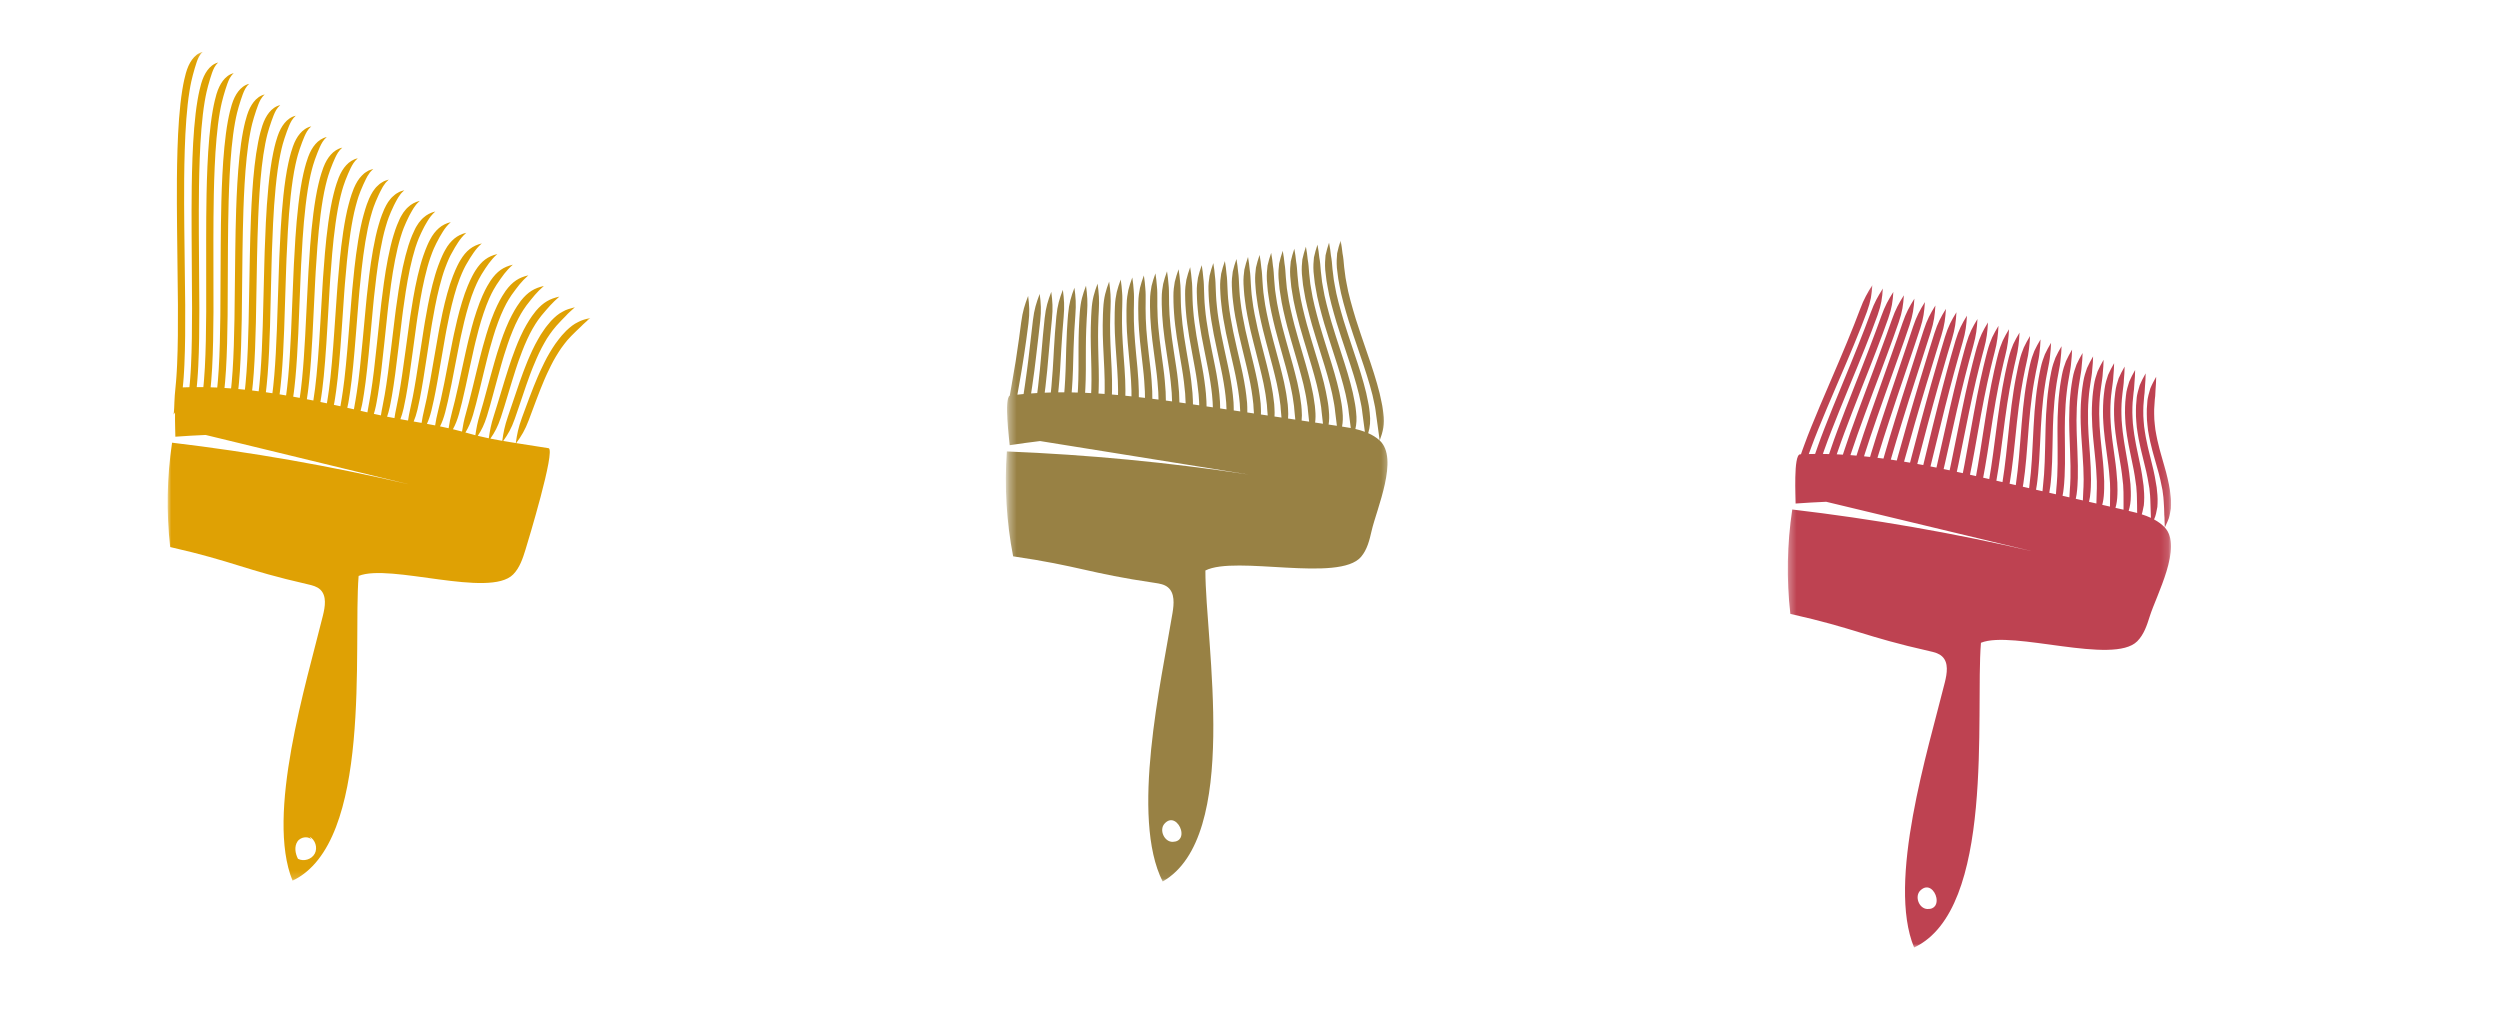 <svg xmlns="http://www.w3.org/2000/svg" xmlns:xlink="http://www.w3.org/1999/xlink" width="343" height="140" viewBox="0 0 343 140">
  <defs>
    <polygon id="painting-brushes-a" points=".135 .117 52.713 .117 52.713 91 .135 91"/>
    <polygon id="painting-brushes-c" points=".309 .008 52.672 .008 52.672 87.953 .309 87.953"/>
    <polygon id="painting-brushes-e" points="0 .119 57.996 .119 57.996 113.829 0 113.829"/>
  </defs>
  <g fill="none" fill-rule="evenodd" transform="matrix(-1 0 0 1 410 7)">
    <g transform="translate(112 32)">
      <mask id="painting-brushes-b" fill="#fff">
        <use xlink:href="#painting-brushes-a"/>
      </mask>
      <path fill="#BE4251" d="M32.324,84.185 C32.518,83.16 33.498,82.168 34.528,83.173 C35.35,83.973 34.728,85.659 33.578,85.716 C32.484,85.77 32.176,84.968 32.324,84.185 M33.258,50.339 C42.27,48.305 43.353,47.257 52.365,45.224 C52.905,40.466 52.816,35.639 52.103,30.904 C41.062,32.201 30.096,34.113 19.268,36.612 C28.661,34.356 38.054,32.1 47.447,29.844 C48.847,29.906 50.248,29.981 51.646,30.085 C51.635,29.416 51.968,23.376 51.028,23.332 C50.988,23.329 50.948,23.329 50.908,23.328 C50.819,23.075 50.691,22.671 50.409,21.935 C49.475,19.324 46.874,13.345 46.874,13.345 C46.874,13.345 44.707,8.341 43.611,5.538 C43.189,4.45 42.929,3.776 42.793,3.423 C42.53,2.708 42.285,2.162 42.015,1.655 C41.757,1.145 41.47,0.676 41.116,0.117 C41.165,0.772 41.218,1.323 41.318,1.893 C41.431,2.459 41.593,3.043 41.852,3.77 C41.987,4.124 42.249,4.805 42.67,5.905 C43.774,8.734 45.951,13.737 45.951,13.737 C45.951,13.737 48.538,19.714 49.463,22.283 C49.637,22.734 49.75,23.055 49.834,23.295 C49.544,23.288 49.255,23.282 48.966,23.28 C48.882,23.027 48.763,22.675 48.573,22.161 C47.687,19.598 45.233,13.706 45.233,13.706 C45.233,13.706 43.187,8.775 42.138,6.02 C41.726,4.927 41.471,4.251 41.339,3.897 C40.814,2.464 40.375,1.704 39.673,0.583 C39.764,1.897 39.88,2.785 40.395,4.236 C40.528,4.593 40.782,5.275 41.194,6.377 C42.248,9.155 44.304,14.083 44.304,14.083 C44.304,14.083 46.744,19.973 47.623,22.498 C47.742,22.819 47.832,23.073 47.904,23.281 C47.619,23.284 47.335,23.292 47.05,23.299 C46.975,23.069 46.876,22.775 46.739,22.388 C45.901,19.871 43.592,14.067 43.592,14.067 C43.592,14.067 41.667,9.21 40.665,6.502 C40.263,5.405 40.014,4.726 39.883,4.371 C39.368,2.933 38.931,2.17 38.231,1.048 C38.32,2.363 38.432,3.25 38.938,4.704 C39.067,5.06 39.316,5.745 39.717,6.85 C40.723,9.577 42.658,14.43 42.658,14.43 C42.658,14.43 44.951,20.231 45.784,22.714 C45.87,22.955 45.94,23.156 45.999,23.332 C45.719,23.344 45.438,23.363 45.158,23.379 C45.092,23.173 45.01,22.923 44.905,22.614 C44.114,20.145 41.952,14.428 41.952,14.428 C41.952,14.428 40.146,9.645 39.191,6.985 C38.798,5.883 38.555,5.201 38.428,4.845 C37.922,3.403 37.488,2.637 36.789,1.514 C36.877,2.829 36.985,3.714 37.48,5.17 C37.606,5.529 37.848,6.214 38.24,7.323 C39.196,9.998 41.011,14.777 41.011,14.777 C41.011,14.777 43.159,20.49 43.947,22.929 C44.013,23.123 44.069,23.292 44.119,23.442 C43.841,23.462 43.564,23.488 43.286,23.513 C43.227,23.325 43.159,23.107 43.073,22.841 C42.328,20.419 40.311,14.79 40.311,14.79 C40.311,14.79 38.641,10.079 37.716,7.467 C37.333,6.361 37.097,5.677 36.973,5.319 C36.476,3.872 36.044,3.103 35.346,1.98 C35.432,3.295 35.538,4.179 36.022,5.638 C36.145,5.997 36.381,6.684 36.761,7.795 C37.69,10.409 39.366,15.123 39.366,15.123 C39.366,15.123 41.367,20.747 42.111,23.144 C42.165,23.317 42.212,23.467 42.256,23.606 C41.98,23.633 41.704,23.664 41.427,23.695 C41.375,23.517 41.314,23.313 41.241,23.069 C40.543,20.694 38.671,15.152 38.671,15.152 C38.671,15.152 37.107,10.519 36.24,7.95 C35.868,6.84 35.638,6.152 35.517,5.794 C35.031,4.342 34.6,3.57 33.904,2.445 C33.989,3.761 34.091,4.644 34.564,6.104 C34.684,6.464 34.912,7.153 35.281,8.267 C36.151,10.836 37.719,15.469 37.719,15.469 C37.719,15.469 39.576,21.004 40.275,23.359 C40.327,23.529 40.371,23.677 40.412,23.813 C40.138,23.847 39.863,23.883 39.588,23.919 C39.538,23.742 39.48,23.539 39.411,23.296 C39.08,22.134 38.493,20.185 37.978,18.532 C37.459,16.879 37.031,15.515 37.031,15.515 C37.031,15.515 35.572,10.959 34.762,8.433 C34.402,7.318 34.178,6.628 34.062,6.267 C33.585,4.811 33.156,4.036 32.462,2.911 C32.545,4.228 32.644,5.109 33.106,6.571 C33.221,6.932 33.443,7.623 33.801,8.739 C34.611,11.263 36.074,15.814 36.074,15.814 C36.074,15.814 36.499,17.176 37.014,18.826 C37.525,20.476 38.109,22.418 38.442,23.574 C38.494,23.757 38.54,23.915 38.582,24.06 C38.308,24.1 38.034,24.14 37.76,24.182 C37.71,23.997 37.652,23.783 37.583,23.524 C37.273,22.385 36.734,20.471 36.261,18.844 C35.785,17.22 35.391,15.879 35.391,15.879 C35.391,15.879 35.057,14.758 34.631,13.325 C34.194,11.896 33.664,10.157 33.285,8.916 C32.935,7.797 32.719,7.104 32.605,6.742 C32.14,5.281 31.712,4.502 31.02,3.377 C31.101,4.694 31.197,5.573 31.647,7.038 C31.758,7.4 31.972,8.092 32.319,9.211 C32.698,10.45 33.229,12.186 33.665,13.612 C34.093,15.041 34.428,16.16 34.428,16.16 C34.428,16.16 34.819,17.499 35.292,19.121 C35.75,20.747 36.289,22.656 36.609,23.789 C36.666,23.999 36.717,24.182 36.761,24.342 C36.488,24.387 36.214,24.431 35.941,24.478 C35.89,24.279 35.829,24.043 35.755,23.753 C35.461,22.637 34.967,20.758 34.545,19.158 C34.11,17.562 33.751,16.243 33.751,16.243 C33.751,16.243 33.446,15.141 33.056,13.732 C32.658,12.326 32.169,10.616 31.805,9.4 C31.467,8.276 31.258,7.58 31.149,7.217 C30.694,5.75 30.268,4.968 29.577,3.843 C29.656,5.16 29.75,6.038 30.188,7.505 C30.296,7.867 30.502,8.561 30.836,9.683 C31.187,10.898 31.68,12.602 32.085,14.002 C32.476,15.406 32.783,16.506 32.783,16.506 C32.783,16.506 33.139,17.822 33.57,19.416 C33.991,21.014 34.485,22.889 34.778,24.003 C34.844,24.259 34.9,24.472 34.948,24.655 C34.674,24.705 34.4,24.753 34.127,24.804 C34.075,24.587 34.01,24.32 33.929,23.982 C33.662,22.887 33.212,21.043 32.829,19.472 C32.436,17.903 32.111,16.607 32.111,16.607 C32.111,16.607 31.834,15.524 31.48,14.14 C31.116,12.758 30.667,11.077 30.325,9.883 C29.999,8.755 29.797,8.056 29.692,7.691 C29.248,6.219 28.824,5.435 28.135,4.309 C28.213,5.626 28.303,6.503 28.729,7.971 C28.833,8.334 29.031,9.03 29.352,10.154 C29.691,11.342 30.14,13.016 30.504,14.392 C30.859,15.771 31.138,16.851 31.138,16.851 C31.138,16.851 32.411,22.03 32.948,24.217 C33.025,24.532 33.088,24.786 33.138,24.995 C32.865,25.048 32.592,25.1 32.318,25.155 C32.264,24.919 32.196,24.616 32.104,24.211 C31.619,22.063 30.472,16.973 30.472,16.973 C30.472,16.973 30.222,15.908 29.903,14.548 C29.574,13.19 29.164,11.539 28.843,10.368 C28.544,9.231 28.335,8.533 28.235,8.166 C27.803,6.689 27.381,5.901 26.693,4.774 C26.769,6.093 26.856,6.967 27.269,8.437 C27.368,8.802 27.559,9.499 27.867,10.625 C28.184,11.789 28.593,13.431 28.923,14.782 C29.243,16.136 29.494,17.196 29.494,17.196 C29.494,17.196 30.637,22.283 31.119,24.431 C31.21,24.826 31.279,25.123 31.333,25.357 C31.059,25.414 30.784,25.47 30.51,25.527 C30.457,25.275 30.384,24.933 30.28,24.441 C29.85,22.333 28.832,17.339 28.832,17.339 C28.832,17.339 28.61,16.293 28.327,14.957 C28.031,13.624 27.66,12.002 27.36,10.852 C27.079,9.709 26.872,9.009 26.777,8.641 C26.358,7.159 25.936,6.368 25.251,5.24 C25.324,6.559 25.409,7.432 25.809,8.904 C25.9,9.27 26.102,9.962 26.381,11.096 C26.676,12.236 27.046,13.846 27.342,15.171 C27.626,16.5 27.85,17.541 27.85,17.541 C27.85,17.541 28.863,22.537 29.292,24.645 C29.399,25.14 29.473,25.483 29.527,25.737 C29.252,25.797 28.977,25.856 28.702,25.916 C28.65,25.654 28.576,25.274 28.458,24.671 C28.082,22.604 27.192,17.706 27.192,17.706 C27.192,17.706 26.998,16.679 26.75,15.367 C26.487,14.058 26.154,12.465 25.877,11.335 C25.612,10.188 25.409,9.486 25.319,9.116 C25.116,8.372 24.903,7.803 24.67,7.276 C24.423,6.752 24.148,6.271 23.808,5.706 C23.842,6.367 23.879,6.914 23.963,7.479 C24.033,8.048 24.156,8.633 24.348,9.37 C24.434,9.737 24.633,10.429 24.894,11.566 C25.166,12.682 25.498,14.261 25.761,15.561 C26.01,16.865 26.205,17.886 26.205,17.886 C26.205,17.886 26.425,19.11 26.691,20.592 C26.952,22.077 27.264,23.823 27.467,24.859 C27.585,25.481 27.663,25.869 27.718,26.134 C27.442,26.195 27.166,26.256 26.89,26.319 C26.841,26.057 26.765,25.649 26.637,24.903 C26.46,23.896 26.192,22.192 25.97,20.734 C25.742,19.277 25.553,18.074 25.553,18.074 C25.553,18.074 25.386,17.066 25.173,15.779 C24.944,14.492 24.648,12.928 24.391,11.82 C24.144,10.667 23.947,9.962 23.86,9.591 C23.665,8.844 23.454,8.274 23.225,7.744 C22.978,7.219 22.704,6.737 22.366,6.172 C22.398,6.832 22.435,7.38 22.516,7.944 C22.582,8.514 22.703,9.098 22.887,9.836 C22.969,10.204 23.162,10.897 23.405,12.036 C23.656,13.129 23.95,14.676 24.18,15.951 C24.394,17.229 24.562,18.23 24.562,18.23 C24.562,18.23 24.748,19.431 24.973,20.886 C25.193,22.342 25.461,24.056 25.643,25.073 C25.779,25.862 25.858,26.277 25.91,26.539 C25.632,26.602 25.355,26.665 25.077,26.728 C25.073,26.706 25.071,26.686 25.067,26.664 C25.021,26.41 24.949,25.998 24.817,25.135 C24.663,24.149 24.438,22.48 24.256,21.052 C24.068,19.623 23.913,18.442 23.913,18.442 C23.913,18.442 23.773,17.453 23.595,16.19 C23.398,14.928 23.14,13.392 22.905,12.304 C22.676,11.146 22.483,10.439 22.402,10.066 C22.214,9.317 22.004,8.744 21.78,8.213 C21.534,7.686 21.26,7.203 20.924,6.638 C20.954,7.299 20.99,7.846 21.07,8.41 C21.131,8.98 21.25,9.563 21.427,10.302 C21.503,10.67 21.691,11.364 21.915,12.505 C22.145,13.576 22.402,15.091 22.599,16.34 C22.778,17.594 22.919,18.575 22.919,18.575 C22.919,18.575 23.072,19.752 23.256,21.179 C23.435,22.607 23.661,24.29 23.82,25.286 C23.954,26.159 24.029,26.578 24.079,26.836 C24.086,26.876 24.094,26.911 24.102,26.95 C24.071,26.957 24.042,26.964 24.012,26.971 C23.761,27.028 23.509,27.086 23.258,27.142 C23.246,27.061 23.236,26.984 23.223,26.898 C23.18,26.645 23.115,26.231 23,25.368 C22.868,24.403 22.684,22.77 22.543,21.369 C22.395,19.969 22.273,18.812 22.273,18.812 C22.273,18.812 22.172,17.842 22.017,16.603 C21.853,15.364 21.631,13.857 21.417,12.789 C21.207,11.626 21.02,10.916 20.942,10.541 C20.763,9.789 20.554,9.215 20.334,8.681 C20.09,8.153 19.816,7.67 19.481,7.103 C19.511,7.765 19.545,8.311 19.623,8.875 C19.68,9.445 19.796,10.028 19.965,10.767 C20.037,11.135 20.219,11.831 20.424,12.974 C20.632,14.022 20.853,15.507 21.016,16.73 C21.162,17.958 21.276,18.92 21.276,18.92 C21.276,18.92 21.395,20.073 21.54,21.472 C21.679,22.871 21.862,24.522 22,25.501 C22.118,26.376 22.185,26.798 22.232,27.056 C22.25,27.164 22.27,27.262 22.289,27.364 C22.004,27.429 21.72,27.494 21.435,27.558 C21.418,27.421 21.4,27.282 21.38,27.133 C21.339,26.88 21.282,26.466 21.184,25.601 C21.074,24.658 20.93,23.06 20.831,21.688 C20.723,20.315 20.633,19.182 20.633,19.182 C20.633,19.182 20.559,18.232 20.437,17.016 C20.307,15.801 20.12,14.322 19.928,13.273 C19.737,12.105 19.556,11.393 19.482,11.017 C19.312,10.261 19.104,9.685 18.888,9.15 C18.645,8.621 18.373,8.136 18.039,7.569 C18.067,8.231 18.1,8.777 18.177,9.341 C18.227,9.911 18.343,10.492 18.503,11.233 C18.571,11.601 18.746,12.297 18.932,13.442 C19.119,14.468 19.303,15.921 19.434,17.12 C19.557,18.319 19.633,19.264 19.633,19.264 C19.633,19.264 19.72,20.394 19.825,21.764 C19.922,23.135 20.065,24.754 20.18,25.714 C20.283,26.594 20.342,27.017 20.387,27.276 C20.413,27.453 20.442,27.618 20.472,27.778 C20.183,27.844 19.894,27.91 19.605,27.976 C19.585,27.783 19.563,27.584 19.537,27.368 C19.499,27.115 19.451,26.701 19.368,25.836 C19.28,24.913 19.178,23.349 19.119,22.007 C19.05,20.663 18.993,19.553 18.993,19.553 C18.993,19.553 18.947,18.623 18.857,17.43 C18.76,16.239 18.608,14.787 18.437,13.758 C18.266,12.585 18.092,11.869 18.023,11.492 C17.861,10.734 17.654,10.156 17.442,9.618 C17.2,9.088 16.929,8.602 16.597,8.035 C16.623,8.697 16.655,9.243 16.73,9.806 C16.776,10.376 16.89,10.957 17.041,11.698 C17.104,12.067 17.272,12.763 17.438,13.909 C17.604,14.914 17.754,16.336 17.852,17.509 C17.942,18.683 17.991,19.608 17.991,19.608 C17.991,19.608 18.045,20.716 18.111,22.056 C18.169,23.399 18.271,24.987 18.363,25.929 C18.449,26.812 18.501,27.236 18.542,27.496 C18.575,27.747 18.614,27.974 18.657,28.192 C18.361,28.26 18.065,28.327 17.77,28.395 C17.749,28.148 17.725,27.89 17.695,27.603 C17.66,27.351 17.621,26.936 17.555,26.072 C17.49,25.169 17.427,23.641 17.407,22.327 C17.377,21.012 17.352,19.926 17.352,19.926 C17.352,19.926 17.333,19.014 17.276,17.846 C17.211,16.678 17.094,15.253 16.944,14.243 C16.793,13.065 16.627,12.346 16.562,11.968 C16.408,11.206 16.204,10.627 15.996,10.087 C15.757,9.555 15.485,9.068 15.155,8.501 C15.18,9.164 15.21,9.709 15.284,10.271 C15.324,10.841 15.437,11.422 15.578,12.164 C15.637,12.532 15.798,13.23 15.943,14.377 C16.087,15.359 16.203,16.751 16.27,17.899 C16.328,19.048 16.349,19.952 16.349,19.952 C16.349,19.952 16.371,21.036 16.399,22.348 C16.416,23.662 16.478,25.219 16.548,26.143 C16.618,27.029 16.659,27.455 16.698,27.716 C16.736,28.043 16.784,28.333 16.839,28.607 C16.536,28.676 16.233,28.746 15.929,28.815 C15.91,28.516 15.885,28.197 15.853,27.84 C15.821,27.587 15.793,27.172 15.743,26.309 C15.7,25.426 15.676,23.933 15.696,22.648 C15.704,21.361 15.711,20.299 15.711,20.299 C15.711,20.299 15.719,19.407 15.694,18.262 C15.662,17.117 15.579,15.72 15.45,14.728 C15.321,13.545 15.162,12.824 15.101,12.444 C14.957,11.678 14.753,11.098 14.55,10.556 C14.312,10.023 14.042,9.534 13.712,8.967 C13.736,9.63 13.766,10.174 13.836,10.736 C13.873,11.306 13.983,11.886 14.115,12.628 C14.17,12.997 14.322,13.695 14.447,14.842 C14.569,15.805 14.652,17.166 14.686,18.289 C14.713,19.412 14.708,20.297 14.708,20.297 C14.708,20.297 14.698,21.357 14.687,22.64 C14.665,23.926 14.688,25.451 14.735,26.358 C14.787,27.246 14.818,27.673 14.855,27.936 C14.895,28.34 14.95,28.695 15.019,29.022 C14.707,29.094 14.394,29.165 14.082,29.236 C14.066,28.885 14.044,28.509 14.012,28.076 C13.982,27.824 13.965,27.409 13.932,26.547 C13.912,25.683 13.926,24.225 13.984,22.97 C14.031,21.712 14.069,20.673 14.069,20.673 C14.069,20.673 14.105,19.801 14.11,18.679 C14.111,17.558 14.061,16.187 13.955,15.212 C13.847,14.026 13.697,13.301 13.64,12.92 C13.506,12.151 13.302,11.568 13.104,11.025 C12.868,10.489 12.598,10.001 12.27,9.433 C12.291,10.096 12.321,10.64 12.39,11.201 C12.42,11.771 12.53,12.351 12.652,13.093 C12.703,13.462 12.846,14.16 12.949,15.308 C13.05,16.25 13.101,17.581 13.103,18.678 C13.099,19.776 13.067,20.641 13.067,20.641 C13.067,20.641 13.026,21.677 12.976,22.932 C12.916,24.188 12.9,25.684 12.923,26.572 C12.958,27.464 12.979,27.893 13.012,28.157 C13.052,28.642 13.118,29.056 13.204,29.436 C12.88,29.51 12.555,29.584 12.23,29.659 C12.218,29.255 12.2,28.824 12.172,28.314 C12.145,28.061 12.139,27.647 12.123,26.786 C12.126,25.942 12.177,24.519 12.274,23.293 C12.358,22.063 12.428,21.048 12.428,21.048 C12.428,21.048 12.489,20.196 12.526,19.097 C12.56,17.999 12.542,16.654 12.458,15.697 C12.372,14.506 12.231,13.778 12.178,13.396 C12.055,12.624 11.851,12.039 11.658,11.493 C11.424,10.957 11.154,10.467 10.828,9.898 C10.848,10.562 10.876,11.105 10.942,11.666 C10.968,12.237 11.078,12.814 11.188,13.558 C11.235,13.926 11.368,14.625 11.45,15.772 C11.53,16.694 11.548,17.996 11.519,19.068 C11.484,20.141 11.426,20.985 11.426,20.985 C11.426,20.985 11.354,21.998 11.267,23.223 C11.168,24.451 11.114,25.916 11.114,26.788 C11.131,27.682 11.14,28.112 11.171,28.376 C11.207,28.944 11.28,29.419 11.385,29.851 C11.048,29.929 10.711,30.005 10.374,30.082 C10.367,29.627 10.354,29.141 10.333,28.552 C10.308,28.3 10.314,27.886 10.315,27.027 C10.341,26.202 10.428,24.813 10.564,23.616 C10.684,22.416 10.785,21.425 10.785,21.425 C10.785,21.425 10.872,20.592 10.94,19.517 C10.972,18.979 10.991,18.38 11.001,17.799 C10.984,17.216 11.004,16.651 10.959,16.181 C10.895,14.987 10.766,14.255 10.715,13.872 C10.604,13.097 10.4,12.51 10.212,11.962 C9.98,11.424 9.71,10.933 9.386,10.364 C9.404,11.029 9.432,11.571 9.496,12.132 C9.515,12.701 9.624,13.279 9.723,14.021 C9.767,14.39 9.891,15.089 9.95,16.236 C9.993,16.686 9.973,17.232 9.99,17.792 C9.981,18.354 9.964,18.934 9.934,19.458 C9.869,20.506 9.786,21.331 9.786,21.331 C9.786,21.331 9.684,22.318 9.56,23.515 C9.421,24.714 9.33,26.149 9.306,27.003 C9.306,27.899 9.302,28.33 9.33,28.596 C9.359,29.25 9.444,29.781 9.571,30.265 C9.219,30.345 8.866,30.426 8.513,30.506 C8.513,29.997 8.504,29.461 8.493,28.79 C8.471,28.538 8.491,28.126 8.508,27.269 C8.558,26.463 8.68,25.108 8.854,23.941 C9.011,22.769 9.141,21.802 9.141,21.802 C9.141,21.802 9.255,20.989 9.353,19.937 C9.401,19.411 9.434,18.823 9.461,18.253 C9.459,17.681 9.49,17.128 9.458,16.665 C9.418,15.467 9.299,14.732 9.252,14.348 C9.153,13.57 8.948,12.981 8.766,12.43 C8.536,11.891 8.266,11.399 7.943,10.83 C7.96,11.494 7.987,12.037 8.048,12.597 C8.063,13.166 8.171,13.743 8.258,14.486 C8.299,14.853 8.411,15.553 8.449,16.698 C8.479,17.139 8.448,17.672 8.451,18.221 C8.425,18.77 8.395,19.336 8.349,19.848 C8.255,20.871 8.146,21.675 8.146,21.675 C8.146,21.675 8.014,22.639 7.853,23.807 C7.677,24.977 7.549,26.383 7.501,27.219 C7.482,28.118 7.465,28.549 7.49,28.817 C7.51,29.557 7.605,30.143 7.757,30.679 C7.388,30.763 7.019,30.847 6.65,30.931 C6.65,30.925 6.65,30.92 6.651,30.914 C6.662,30.632 6.663,30.347 6.65,30.04 C6.654,29.732 6.665,29.4 6.654,29.029 C6.635,28.778 6.668,28.367 6.704,27.513 C6.777,26.726 6.932,25.404 7.143,24.266 C7.337,23.123 7.497,22.18 7.497,22.18 C7.497,22.18 7.636,21.387 7.764,20.357 C7.83,19.844 7.874,19.267 7.92,18.709 C7.933,18.147 7.974,17.604 7.956,17.149 C7.94,15.947 7.832,15.21 7.789,14.824 C7.701,14.042 7.497,13.452 7.319,12.899 C7.091,12.358 6.822,11.866 6.501,11.296 C6.517,11.961 6.542,12.503 6.601,13.062 C6.609,13.631 6.718,14.206 6.794,14.949 C6.83,15.316 6.931,16.017 6.946,17.16 C6.962,17.592 6.921,18.112 6.911,18.649 C6.867,19.185 6.826,19.739 6.764,20.238 C6.641,21.236 6.506,22.02 6.506,22.02 C6.506,22.02 6.345,22.96 6.149,24.099 C5.935,25.239 5.77,26.617 5.698,27.437 C5.659,28.336 5.629,28.769 5.651,29.036 C5.657,29.866 5.765,30.504 5.946,31.093 C5.556,31.184 5.165,31.277 4.775,31.382 C4.779,31.305 4.78,31.227 4.787,31.148 C4.801,30.868 4.805,30.583 4.795,30.277 C4.805,29.969 4.821,29.639 4.816,29.269 C4.801,29.019 4.844,28.609 4.903,27.758 C4.994,26.99 5.187,25.7 5.433,24.593 C5.662,23.479 5.851,22.559 5.851,22.559 C5.851,22.559 6.015,21.786 6.174,20.779 C6.257,20.277 6.312,19.71 6.377,19.164 C6.403,18.613 6.455,18.08 6.452,17.633 C6.435,17.032 6.453,16.543 6.41,16.159 C6.371,15.776 6.344,15.494 6.325,15.3 C6.298,14.906 6.212,14.564 6.133,14.248 C6.052,13.932 5.966,13.645 5.873,13.368 C5.647,12.826 5.378,12.332 5.059,11.761 C5.072,12.427 5.097,12.968 5.154,13.527 C5.163,13.81 5.182,14.098 5.215,14.405 C5.248,14.713 5.307,15.04 5.328,15.413 C5.345,15.596 5.37,15.863 5.404,16.226 C5.445,16.588 5.425,17.051 5.441,17.62 C5.444,18.043 5.394,18.552 5.371,19.077 C5.308,19.601 5.256,20.141 5.178,20.628 C5.026,21.601 4.867,22.365 4.867,22.365 C4.867,22.365 4.676,23.282 4.445,24.392 C4.195,25.502 3.991,26.851 3.899,27.655 C3.837,28.555 3.796,28.987 3.813,29.257 C3.821,29.652 3.83,30.005 3.866,30.33 C3.922,30.655 3.984,30.952 4.056,31.237 C4.08,31.35 4.116,31.459 4.152,31.567 C3.719,31.703 3.299,31.863 2.895,32.049 C2.926,31.084 2.949,30.404 2.978,29.509 C2.967,29.259 3.022,28.852 3.103,28.005 C3.213,27.256 3.443,25.998 3.723,24.92 C3.987,23.835 4.205,22.938 4.205,22.938 C4.205,22.938 4.393,22.186 4.582,21.201 C4.682,20.711 4.748,20.155 4.832,19.62 C4.873,19.079 4.934,18.555 4.945,18.116 C4.94,17.513 4.968,17.024 4.934,16.639 C4.901,16.254 4.877,15.971 4.861,15.776 C4.84,15.381 4.758,15.038 4.679,14.721 C4.601,14.403 4.518,14.114 4.426,13.837 C4.203,13.293 3.934,12.798 3.616,12.227 C3.628,12.893 3.652,13.433 3.707,13.992 C3.713,14.275 3.731,14.562 3.761,14.87 C3.792,15.177 3.847,15.504 3.862,15.876 C3.877,16.059 3.898,16.326 3.926,16.688 C3.959,17.05 3.93,17.511 3.935,18.079 C3.925,18.493 3.865,18.991 3.828,19.503 C3.748,20.015 3.687,20.543 3.591,21.018 C3.411,21.967 3.227,22.711 3.227,22.711 C3.227,22.711 3.008,23.604 2.743,24.685 C2.459,25.766 2.214,27.086 2.103,27.874 C2.016,28.774 1.962,29.207 1.976,29.477 C1.976,29.874 1.981,30.228 2.011,30.555 C2.062,30.88 2.122,31.179 2.191,31.465 C2.247,31.743 2.347,32.005 2.463,32.268 C1.918,32.562 1.414,32.917 0.987,33.375 C1,33.036 1.012,32.732 1.023,32.455 C1.025,32.17 1.027,31.898 1.059,31.618 C1.078,31.338 1.087,31.056 1.084,30.751 C1.108,30.446 1.133,30.118 1.141,29.75 C1.134,29.501 1.2,29.096 1.305,28.255 C1.432,27.523 1.7,26.297 2.014,25.248 C2.311,24.191 2.556,23.319 2.556,23.319 C2.556,23.319 2.769,22.587 2.987,21.624 C3.105,21.147 3.183,20.599 3.284,20.077 C3.341,19.545 3.41,19.03 3.437,18.599 C3.446,17.994 3.481,17.504 3.456,17.118 C3.429,16.732 3.41,16.447 3.395,16.252 C3.38,15.856 3.303,15.511 3.226,15.193 C3.151,14.875 3.069,14.584 2.98,14.306 C2.759,13.76 2.49,13.264 2.174,12.693 C2.184,13.359 2.209,13.899 2.26,14.457 C2.264,14.74 2.278,15.026 2.307,15.333 C2.337,15.64 2.387,15.967 2.396,16.338 C2.408,16.521 2.425,16.787 2.448,17.149 C2.471,17.511 2.435,17.97 2.428,18.537 C2.402,18.943 2.337,19.428 2.284,19.93 C2.188,20.429 2.116,20.946 2.003,21.408 C1.796,22.333 1.589,23.057 1.589,23.057 C1.589,23.057 1.341,23.926 1.042,24.978 C0.725,26.031 0.439,27.321 0.308,28.095 C0.196,28.993 0.13,29.426 0.139,29.697 C0.133,30.096 0.132,30.451 0.154,30.779 C0.203,31.106 0.26,31.406 0.326,31.694 C0.381,31.983 0.483,32.255 0.604,32.529 C0.72,32.803 0.847,33.08 0.987,33.375 C-1.49,36.03 2.145,42.65 3.058,45.574 C3.44,46.799 3.863,48.07 4.771,48.983 C8.053,52.281 21.897,47.427 26.215,49.188 C26.997,58.949 24.23,85.775 35.385,91 C39.129,81.959 33.477,63.925 31.167,54.615 C30.866,53.401 30.621,51.926 31.534,51.066 C31.992,50.634 32.641,50.478 33.258,50.339" mask="url(#painting-brushes-b)"/>
    </g>
    <g transform="translate(219 26)">
      <mask id="painting-brushes-d" fill="#fff">
        <use xlink:href="#painting-brushes-c"/>
      </mask>
      <path fill="#988144" d="M28.965,80.867 C29.239,79.854 30.293,78.934 31.242,80.023 C31.998,80.891 31.246,82.534 30.096,82.502 C29.001,82.471 28.756,81.641 28.965,80.867 M32.551,46.973 C41.695,45.635 42.856,44.667 52,43.329 C52.912,38.596 53.203,33.745 52.862,28.938 C41.754,29.38 30.671,30.444 19.68,32.108 C29.221,30.576 38.762,29.044 48.304,27.512 C49.695,27.682 51.085,27.867 52.471,28.08 C52.512,27.427 53.273,21.707 52.458,21.28 C52.412,21.019 52.34,20.602 52.198,19.789 C52.032,18.813 51.639,16.5 51.639,16.5 C51.639,16.5 51.341,14.562 51.195,13.484 C51.039,12.317 50.942,11.596 50.891,11.219 C50.689,9.692 50.413,8.846 49.94,7.605 C49.776,8.922 49.708,9.813 49.896,11.346 C49.946,11.725 50.041,12.45 50.195,13.622 C50.337,14.706 50.647,16.658 50.647,16.658 C50.647,16.658 50.741,17.24 50.855,17.946 C50.976,18.649 51.119,19.474 51.204,19.964 C51.303,20.517 51.368,20.886 51.415,21.149 C51.131,21.119 50.846,21.086 50.562,21.06 C50.522,20.797 50.467,20.428 50.385,19.879 C50.314,19.365 50.193,18.498 50.09,17.76 C49.996,17.021 49.918,16.41 49.918,16.41 C49.918,16.41 49.68,14.358 49.548,13.221 C49.411,12.049 49.327,11.325 49.283,10.945 C49.098,9.414 48.823,8.564 48.353,7.323 C48.186,8.64 48.117,9.529 48.286,11.061 C48.329,11.439 48.411,12.165 48.544,13.336 C48.679,14.476 48.922,16.532 48.922,16.532 C48.922,16.532 48.998,17.146 49.09,17.891 C49.194,18.634 49.315,19.508 49.387,20.025 C49.45,20.434 49.496,20.741 49.533,20.981 C49.252,20.961 48.971,20.941 48.689,20.925 C48.659,20.686 48.62,20.379 48.569,19.97 C48.502,19.431 48.405,18.519 48.328,17.742 C48.256,16.962 48.196,16.319 48.196,16.319 C48.196,16.319 48.007,14.156 47.902,12.957 C47.785,11.78 47.712,11.052 47.674,10.672 C47.507,9.136 47.232,8.283 46.765,7.042 C46.596,8.359 46.525,9.245 46.676,10.776 C46.713,11.154 46.783,11.879 46.896,13.05 C47.003,14.247 47.197,16.407 47.197,16.407 C47.197,16.407 47.254,17.054 47.324,17.838 C47.4,18.622 47.496,19.544 47.566,20.09 C47.607,20.408 47.641,20.665 47.669,20.878 C47.389,20.866 47.108,20.858 46.827,20.85 C46.805,20.638 46.778,20.381 46.748,20.061 C46.692,19.496 46.618,18.54 46.564,17.722 C46.515,16.904 46.473,16.227 46.473,16.227 C46.473,16.227 46.357,13.954 46.259,12.691 C46.172,11.509 46.104,10.779 46.066,10.398 C45.916,8.857 45.642,8.002 45.177,6.76 C45.006,8.077 44.934,8.961 45.067,10.491 C45.101,10.868 45.166,11.592 45.251,12.764 C45.345,14.014 45.471,16.284 45.471,16.284 C45.471,16.284 45.511,16.963 45.557,17.787 C45.61,18.611 45.683,19.582 45.743,20.157 C45.769,20.422 45.791,20.641 45.812,20.831 C45.534,20.829 45.255,20.83 44.978,20.831 C44.962,20.641 44.944,20.421 44.925,20.153 C44.88,19.561 44.828,18.56 44.798,17.703 C44.772,16.844 44.75,16.135 44.75,16.135 C44.75,16.135 44.699,13.75 44.618,12.422 C44.552,11.238 44.493,10.506 44.459,10.125 C44.326,8.579 44.052,7.721 43.589,6.479 C43.415,7.796 43.342,8.676 43.459,10.205 C43.489,10.583 43.545,11.306 43.609,12.476 C43.685,13.785 43.747,16.162 43.747,16.162 C43.747,16.162 43.767,16.874 43.79,17.737 C43.818,18.602 43.869,19.621 43.919,20.226 C43.936,20.461 43.951,20.662 43.966,20.838 C43.689,20.843 43.411,20.853 43.134,20.861 C43.123,20.685 43.111,20.483 43.098,20.246 C43.064,19.626 43.035,18.579 43.03,17.683 C43.028,16.784 43.026,16.042 43.026,16.042 C43.026,16.042 43.041,13.545 42.979,12.153 C42.934,10.966 42.882,10.233 42.851,9.85 C42.735,8.301 42.462,7.439 42.001,6.197 C41.825,7.514 41.751,8.392 41.851,9.92 C41.877,10.298 41.925,11.02 41.97,12.19 C42.028,13.557 42.023,16.041 42.023,16.041 C42.023,16.041 42.022,16.786 42.022,17.69 C42.024,18.595 42.053,19.663 42.09,20.297 C42.103,20.524 42.114,20.721 42.125,20.892 C41.848,20.903 41.57,20.92 41.292,20.935 C41.284,20.763 41.277,20.567 41.268,20.338 C41.247,19.691 41.24,18.599 41.261,17.663 C41.283,16.724 41.301,15.949 41.301,15.949 C41.301,15.949 41.385,13.34 41.343,11.883 C41.314,10.694 41.271,9.958 41.244,9.575 C41.143,8.022 40.872,7.158 40.413,5.915 C40.235,7.233 40.159,8.108 40.243,9.635 C40.265,10.012 40.305,10.734 40.333,11.903 C40.372,13.33 40.298,15.922 40.298,15.922 C40.298,15.922 40.277,16.7 40.253,17.643 C40.229,18.588 40.235,19.706 40.259,20.37 C40.269,20.608 40.277,20.812 40.286,20.99 C40.007,21.008 39.729,21.029 39.451,21.049 C39.446,20.872 39.441,20.67 39.436,20.431 C39.428,19.756 39.442,18.618 39.49,17.642 C39.537,16.663 39.576,15.855 39.576,15.855 C39.576,15.855 39.731,13.135 39.708,11.612 C39.696,10.421 39.661,9.684 39.638,9.3 C39.551,7.744 39.282,6.877 38.825,5.634 C38.645,6.951 38.566,7.824 38.636,9.35 C38.655,9.727 38.687,10.448 38.698,11.615 C38.716,13.103 38.574,15.804 38.574,15.804 C38.574,15.804 38.533,16.615 38.482,17.598 C38.431,18.583 38.416,19.751 38.427,20.444 C38.433,20.711 38.439,20.933 38.445,21.126 C38.166,21.149 37.887,21.174 37.607,21.199 C37.605,21.009 37.603,20.79 37.601,20.524 C37.607,19.821 37.642,18.637 37.718,17.621 C37.79,16.602 37.85,15.761 37.85,15.761 C37.85,15.761 38.078,12.929 38.074,11.34 C38.08,10.147 38.05,9.409 38.032,9.024 C38.007,8.244 37.897,7.639 37.781,7.069 C37.643,6.502 37.461,5.974 37.237,5.352 C37.143,6.012 37.078,6.558 37.047,7.131 C36.995,7.705 37.013,8.302 37.03,9.065 C37.043,9.441 37.07,10.162 37.063,11.328 C37.065,12.877 36.849,15.687 36.849,15.687 C36.849,15.687 36.787,16.531 36.712,17.554 C36.633,18.578 36.595,19.796 36.592,20.52 C36.595,20.831 36.598,21.082 36.601,21.294 C36.32,21.322 36.041,21.351 35.76,21.38 C35.761,21.173 35.762,20.925 35.763,20.617 C35.784,19.886 35.841,18.655 35.944,17.599 C36.043,16.54 36.124,15.667 36.124,15.667 C36.124,15.667 36.425,12.723 36.44,11.066 C36.465,9.872 36.44,9.134 36.426,8.748 C36.408,7.967 36.301,7.36 36.189,6.79 C36.053,6.222 35.872,5.692 35.65,5.07 C35.553,5.73 35.488,6.276 35.455,6.848 C35.398,7.421 35.414,8.018 35.424,8.779 C35.432,9.156 35.454,9.876 35.43,11.041 C35.413,12.651 35.125,15.571 35.125,15.571 C35.125,15.571 35.041,16.448 34.939,17.51 C34.833,18.575 34.772,19.843 34.755,20.597 C34.754,20.969 34.753,21.258 34.753,21.492 C34.471,21.523 34.19,21.555 33.909,21.589 C33.912,21.361 33.918,21.078 33.924,20.71 C33.959,19.951 34.038,18.673 34.17,17.577 C34.294,16.479 34.397,15.571 34.397,15.571 C34.397,15.571 34.482,14.807 34.591,13.831 C34.692,12.852 34.778,11.651 34.809,10.792 C34.85,9.598 34.829,8.858 34.821,8.472 C34.81,7.69 34.705,7.082 34.597,6.51 C34.463,5.941 34.282,5.411 34.062,4.789 C33.964,5.448 33.897,5.994 33.863,6.565 C33.802,7.137 33.816,7.734 33.818,8.494 C33.822,8.871 33.84,9.59 33.799,10.753 C33.762,12.427 33.4,15.456 33.4,15.456 C33.4,15.456 33.295,16.366 33.167,17.469 C33.032,18.573 32.948,19.892 32.915,20.674 C32.908,21.126 32.902,21.46 32.9,21.714 C32.618,21.749 32.335,21.784 32.053,21.821 C32.059,21.574 32.07,21.249 32.082,20.804 C32.132,20.016 32.236,18.69 32.394,17.555 C32.545,16.416 32.67,15.476 32.67,15.476 C32.67,15.476 32.773,14.684 32.904,13.671 C33.027,12.656 33.137,11.41 33.179,10.517 C33.237,9.323 33.22,8.582 33.216,8.195 C33.212,7.413 33.11,6.803 33.006,6.231 C32.872,5.66 32.693,5.129 32.474,4.507 C32.375,5.167 32.307,5.712 32.271,6.282 C32.206,6.854 32.217,7.449 32.213,8.209 C32.213,8.585 32.227,9.304 32.17,10.466 C32.112,12.203 31.676,15.342 31.676,15.342 C31.676,15.342 31.548,16.285 31.394,17.427 C31.232,18.571 31.122,19.94 31.074,20.753 C31.059,21.309 31.047,21.686 31.043,21.956 C30.759,21.994 30.476,22.032 30.192,22.072 C30.199,21.811 30.217,21.443 30.24,20.897 C30.301,20.081 30.433,18.707 30.618,17.532 C30.796,16.353 30.942,15.38 30.942,15.38 C30.942,15.38 31.063,14.56 31.218,13.512 C31.362,12.459 31.498,11.168 31.549,10.241 C31.624,9.048 31.61,8.306 31.612,7.919 C31.614,7.136 31.514,6.524 31.414,5.951 C31.282,5.38 31.103,4.848 30.886,4.225 C30.785,4.885 30.716,5.43 30.679,5.999 C30.61,6.57 30.618,7.165 30.608,7.924 C30.603,8.299 30.614,9.018 30.541,10.179 C30.489,11.079 30.359,12.341 30.219,13.377 C30.069,14.416 29.95,15.228 29.95,15.228 C29.95,15.228 29.801,16.204 29.62,17.387 C29.431,18.571 29.292,19.989 29.233,20.833 C29.205,21.523 29.185,21.937 29.184,22.214 C28.898,22.254 28.613,22.295 28.329,22.336 C28.333,22.071 28.358,21.671 28.397,20.99 C28.467,20.146 28.629,18.723 28.841,17.508 C29.046,16.29 29.214,15.284 29.214,15.284 C29.214,15.284 29.354,14.435 29.532,13.352 C29.698,12.263 29.859,10.926 29.921,9.965 C30.011,8.772 30.001,8.029 30.007,7.642 C30.016,6.858 29.919,6.245 29.822,5.671 C29.691,5.099 29.514,4.566 29.298,3.944 C29.196,4.604 29.126,5.147 29.087,5.716 C29.015,6.287 29.019,6.88 29.004,7.639 C28.994,8.014 29.002,8.732 28.914,9.892 C28.852,10.824 28.696,12.129 28.535,13.201 C28.361,14.275 28.225,15.115 28.225,15.115 C28.225,15.115 28.054,16.125 27.845,17.347 C27.63,18.571 27.46,20.039 27.391,20.914 C27.341,21.781 27.317,22.212 27.325,22.482 C27.039,22.524 26.753,22.566 26.467,22.608 C26.462,22.353 26.489,21.938 26.553,21.084 C26.633,20.21 26.825,18.74 27.063,17.485 C27.295,16.226 27.486,15.186 27.486,15.186 C27.486,15.186 27.644,14.31 27.846,13.191 C28.033,12.066 28.222,10.684 28.295,9.689 C28.4,8.496 28.392,7.752 28.403,7.365 C28.417,6.58 28.324,5.966 28.231,5.391 C28.101,4.818 27.925,4.285 27.71,3.662 C27.606,4.322 27.536,4.865 27.496,5.433 C27.419,6.003 27.421,6.596 27.4,7.354 C27.385,7.729 27.391,8.446 27.288,9.604 C27.216,10.569 27.034,11.918 26.852,13.026 C26.654,14.135 26.5,15.003 26.5,15.003 C26.5,15.003 26.306,16.045 26.07,17.308 C25.827,18.572 25.627,20.089 25.547,20.995 C25.482,21.894 25.456,22.327 25.463,22.595 C25.462,22.652 25.465,22.702 25.464,22.758 C25.365,22.772 25.265,22.787 25.165,22.802 C24.975,22.83 24.786,22.858 24.596,22.887 C24.599,22.826 24.601,22.771 24.604,22.709 C24.601,22.454 24.63,22.04 24.706,21.177 C24.796,20.274 25.019,18.756 25.284,17.461 C25.544,16.162 25.758,15.09 25.758,15.09 C25.758,15.09 25.945,14.191 26.16,13.03 C26.37,11.869 26.585,10.441 26.67,9.411 C26.789,8.22 26.783,7.474 26.8,7.087 C26.819,6.303 26.729,5.687 26.639,5.112 C26.51,4.537 26.336,4.003 26.122,3.38 C26.017,4.041 25.945,4.583 25.904,5.151 C25.824,5.72 25.823,6.312 25.797,7.069 C25.776,7.443 25.781,8.16 25.664,9.317 C25.581,10.314 25.373,11.707 25.168,12.851 C24.947,13.995 24.774,14.891 24.774,14.891 C24.774,14.891 24.558,15.966 24.294,17.269 C24.024,18.573 23.792,20.14 23.702,21.077 C23.623,21.975 23.596,22.408 23.601,22.677 C23.597,22.802 23.598,22.917 23.599,23.035 C23.306,23.078 23.013,23.122 22.721,23.166 C22.727,23.046 22.734,22.929 22.74,22.801 C22.747,22.673 22.746,22.506 22.763,22.263 C22.787,22.02 22.817,21.702 22.859,21.271 C22.958,20.338 23.213,18.771 23.505,17.436 C23.792,16.097 24.029,14.992 24.029,14.992 C24.029,14.992 24.236,14.066 24.474,12.869 C24.707,11.671 24.95,10.198 25.046,9.133 C25.18,7.943 25.175,7.196 25.197,6.809 C25.221,6.025 25.134,5.408 25.048,4.832 C24.921,4.257 24.746,3.722 24.534,3.099 C24.428,3.759 24.354,4.301 24.312,4.868 C24.229,5.436 24.224,6.028 24.194,6.784 C24.168,7.158 24.172,7.875 24.041,9.029 C23.947,10.059 23.711,11.497 23.485,12.676 C23.252,13.855 23.049,14.779 23.049,14.779 C23.049,14.779 22.809,15.888 22.518,17.231 C22.22,18.576 21.956,20.191 21.856,21.16 C21.814,21.609 21.783,21.941 21.759,22.195 C21.742,22.449 21.743,22.625 21.738,22.759 C21.729,22.953 21.727,23.137 21.729,23.313 C21.433,23.357 21.137,23.401 20.841,23.445 C20.852,23.27 20.864,23.087 20.876,22.892 C20.883,22.765 20.891,22.598 20.903,22.355 C20.929,22.113 20.963,21.794 21.01,21.364 C21.119,20.402 21.405,18.787 21.725,17.412 C22.04,16.033 22.301,14.894 22.301,14.894 C22.301,14.894 22.527,13.94 22.79,12.707 C23.044,11.472 23.316,9.954 23.423,8.855 C23.57,7.666 23.567,6.919 23.594,6.532 C23.622,5.747 23.539,5.129 23.456,4.552 C23.33,3.976 23.157,3.44 22.946,2.817 C22.839,3.478 22.764,4.019 22.721,4.585 C22.634,5.153 22.626,5.744 22.59,6.499 C22.56,6.872 22.563,7.589 22.419,8.742 C22.314,9.805 22.051,11.287 21.803,12.502 C21.546,13.716 21.323,14.668 21.323,14.668 C21.323,14.668 21.06,15.81 20.741,17.193 C20.416,18.578 20.119,20.242 20.008,21.244 C19.96,21.692 19.926,22.024 19.899,22.277 C19.887,22.532 19.88,22.708 19.874,22.841 C19.86,23.111 19.861,23.355 19.867,23.59 C19.564,23.635 19.261,23.68 18.957,23.726 C18.975,23.493 18.993,23.252 19.011,22.983 C19.018,22.856 19.028,22.69 19.041,22.447 C19.07,22.205 19.108,21.887 19.159,21.457 C19.205,20.961 19.345,20.298 19.464,19.581 C19.613,18.864 19.772,18.095 19.945,17.387 C20.288,15.968 20.572,14.796 20.572,14.796 C20.572,14.796 20.818,13.814 21.104,12.545 C21.381,11.274 21.682,9.711 21.801,8.576 C21.962,7.389 21.959,6.64 21.991,6.254 C22.024,5.469 21.944,4.849 21.865,4.272 C21.739,3.695 21.568,3.159 21.359,2.535 C21.25,3.196 21.173,3.737 21.129,4.302 C21.039,4.869 21.028,5.46 20.988,6.215 C20.953,6.587 20.955,7.303 20.798,8.455 C20.682,9.55 20.39,11.077 20.12,12.328 C19.84,13.578 19.597,14.558 19.597,14.558 C19.597,14.558 19.31,15.733 18.963,17.156 C18.787,17.869 18.624,18.655 18.471,19.387 C18.347,20.128 18.206,20.807 18.159,21.327 C18.106,21.775 18.067,22.107 18.038,22.359 C18.025,22.615 18.016,22.79 18.01,22.924 C17.989,23.268 17.989,23.576 18.002,23.868 C17.691,23.914 17.38,23.96 17.07,24.006 C17.094,23.72 17.119,23.417 17.146,23.075 C17.154,22.948 17.165,22.781 17.181,22.539 C17.212,22.297 17.252,21.979 17.308,21.551 C17.359,21.039 17.51,20.357 17.641,19.618 C17.804,18.881 17.976,18.089 18.164,17.362 C18.536,15.902 18.843,14.698 18.843,14.698 C18.843,14.698 19.109,13.688 19.419,12.383 C19.719,11.075 20.049,9.467 20.18,8.297 C20.353,7.112 20.351,6.362 20.389,5.976 C20.425,5.19 20.349,4.57 20.273,3.992 C20.149,3.415 19.979,2.877 19.771,2.254 C19.66,2.914 19.583,3.455 19.538,4.019 C19.444,4.586 19.429,5.176 19.386,5.929 C19.345,6.302 19.348,7.018 19.178,8.167 C19.051,9.296 18.73,10.867 18.437,12.154 C18.134,13.44 17.87,14.448 17.87,14.448 C17.87,14.448 17.561,15.656 17.184,17.119 C16.995,17.852 16.818,18.662 16.651,19.414 C16.515,20.176 16.362,20.875 16.309,21.411 C16.252,21.858 16.21,22.19 16.178,22.443 C16.163,22.698 16.153,22.874 16.145,23.008 C16.115,23.428 16.116,23.799 16.138,24.145 C15.818,24.193 15.499,24.24 15.179,24.287 C15.211,23.948 15.243,23.585 15.28,23.166 C15.29,23.04 15.302,22.873 15.319,22.631 C15.345,22.389 15.397,22.072 15.455,21.644 C15.513,21.117 15.674,20.416 15.817,19.656 C15.995,18.898 16.18,18.084 16.382,17.336 C16.783,15.837 17.113,14.599 17.113,14.599 C17.113,14.599 17.399,13.562 17.734,12.221 C18.057,10.876 18.417,9.224 18.559,8.018 C18.746,6.834 18.744,6.083 18.787,5.698 C18.827,4.912 18.755,4.29 18.682,3.712 C18.558,3.134 18.39,2.595 18.183,1.972 C18.072,2.633 17.992,3.173 17.946,3.737 C17.85,4.302 17.831,4.891 17.784,5.645 C17.738,6.016 17.741,6.733 17.559,7.88 C17.42,9.042 17.071,10.657 16.755,11.981 C16.427,13.302 16.144,14.338 16.144,14.338 C16.144,14.338 15.811,15.579 15.406,17.082 C15.201,17.835 15.011,18.668 14.829,19.441 C14.681,20.225 14.518,20.944 14.457,21.496 C14.397,21.943 14.345,22.272 14.318,22.526 C14.301,22.781 14.289,22.957 14.28,23.09 C14.241,23.591 14.246,24.022 14.28,24.421 C13.948,24.471 13.616,24.52 13.285,24.569 C13.325,24.177 13.367,23.756 13.414,23.258 C13.432,23.005 13.457,22.592 13.602,21.737 C13.667,21.196 13.837,20.475 13.993,19.693 C14.185,18.915 14.384,18.078 14.6,17.31 C15.03,15.771 15.384,14.5 15.384,14.5 C15.384,14.5 15.69,13.435 16.05,12.058 C16.396,10.677 16.786,8.979 16.941,7.738 C16.984,7.442 17.023,7.174 17.058,6.932 C17.086,6.689 17.098,6.471 17.116,6.279 C17.146,5.895 17.169,5.613 17.185,5.419 C17.229,4.634 17.161,4.011 17.091,3.432 C16.968,2.853 16.801,2.314 16.595,1.691 C16.482,2.351 16.401,2.891 16.354,3.454 C16.256,4.019 16.233,4.607 16.183,5.36 C16.167,5.546 16.144,5.817 16.112,6.186 C16.095,6.37 16.083,6.579 16.055,6.813 C16.021,7.047 15.983,7.306 15.941,7.593 C15.79,8.789 15.411,10.448 15.074,11.808 C14.721,13.166 14.418,14.228 14.418,14.228 C14.418,14.228 14.06,15.502 13.627,17.046 C13.408,17.819 13.203,18.674 13.007,19.468 C12.846,20.274 12.673,21.012 12.605,21.581 C12.457,22.469 12.431,22.906 12.414,23.174 C12.364,23.754 12.37,24.246 12.419,24.699 C12.075,24.75 11.732,24.801 11.388,24.852 C11.437,24.406 11.487,23.928 11.547,23.349 C11.569,23.096 11.593,22.683 11.747,21.83 C11.82,21.274 11.998,20.533 12.168,19.731 C12.373,18.931 12.587,18.072 12.818,17.285 C13.276,15.705 13.655,14.4 13.655,14.4 C13.655,14.4 13.981,13.308 14.366,11.895 C14.735,10.477 15.155,8.735 15.322,7.459 C15.368,7.162 15.41,6.895 15.447,6.654 C15.469,6.409 15.49,6.192 15.508,6 C15.541,5.617 15.567,5.335 15.584,5.141 C15.63,4.355 15.567,3.732 15.499,3.152 C15.378,2.572 15.212,2.032 15.007,1.409 C14.893,2.07 14.81,2.609 14.763,3.171 C14.662,3.736 14.634,4.323 14.582,5.075 C14.565,5.261 14.539,5.532 14.505,5.9 C14.487,6.084 14.468,6.293 14.445,6.527 C14.409,6.761 14.369,7.019 14.324,7.306 C14.162,8.535 13.752,10.239 13.392,11.635 C13.014,13.029 12.691,14.119 12.691,14.119 C12.691,14.119 12.31,15.427 11.847,17.01 C11.614,17.803 11.394,18.681 11.186,19.496 C11.009,20.323 10.827,21.082 10.751,21.666 C10.593,22.553 10.569,22.991 10.548,23.258 C10.485,23.921 10.5,24.468 10.568,24.974 C10.208,25.028 9.848,25.081 9.488,25.135 C9.547,24.633 9.606,24.104 9.68,23.44 C9.707,23.187 9.728,22.776 9.891,21.923 C9.972,21.352 10.158,20.591 10.344,19.768 C10.56,18.948 10.791,18.066 11.035,17.258 C11.523,15.639 11.925,14.301 11.925,14.301 C11.925,14.301 12.272,13.181 12.681,11.732 C13.074,10.277 13.525,8.491 13.705,7.179 C13.753,6.883 13.797,6.615 13.836,6.374 C13.86,6.13 13.881,5.913 13.9,5.722 C13.937,5.338 13.964,5.056 13.982,4.862 C14.032,4.076 13.973,3.452 13.908,2.872 C13.787,2.292 13.623,1.751 13.419,1.127 C13.304,1.788 13.22,2.326 13.172,2.888 C13.067,3.452 13.037,4.039 12.981,4.791 C12.962,4.976 12.935,5.247 12.898,5.615 C12.879,5.799 12.858,6.007 12.835,6.241 C12.797,6.474 12.755,6.733 12.707,7.019 C12.533,8.282 12.094,10.03 11.71,11.463 C11.308,12.892 10.965,14.01 10.965,14.01 C10.965,14.01 10.559,15.351 10.067,16.974 C9.82,17.787 9.583,18.687 9.363,19.524 C9.17,20.372 8.981,21.152 8.896,21.751 C8.73,22.637 8.707,23.076 8.681,23.343 C8.606,24.088 8.627,24.69 8.716,25.249 C8.338,25.306 7.958,25.362 7.579,25.419 C7.655,24.802 7.725,24.236 7.812,23.532 C7.844,23.279 7.863,22.867 8.034,22.016 C8.22,20.843 8.74,18.888 9.252,17.232 C9.769,15.572 10.195,14.201 10.195,14.201 C10.195,14.201 10.562,13.054 10.997,11.569 C11.413,10.077 11.895,8.246 12.089,6.898 C12.139,6.603 12.183,6.335 12.224,6.095 C12.25,5.851 12.273,5.634 12.293,5.442 C12.333,5.059 12.361,4.777 12.381,4.583 C12.433,3.797 12.379,3.172 12.317,2.592 C12.196,2.011 12.034,1.469 11.831,0.845 C11.715,1.507 11.629,2.045 11.581,2.605 C11.474,3.169 11.438,3.755 11.381,4.506 C11.361,4.692 11.331,4.962 11.291,5.329 C11.272,5.513 11.249,5.721 11.224,5.955 C11.185,6.188 11.141,6.446 11.092,6.732 C10.906,8.029 10.435,9.822 10.028,11.29 C9.601,12.755 9.238,13.901 9.238,13.901 C9.238,13.901 8.808,15.275 8.288,16.939 C7.769,18.608 7.234,20.61 7.041,21.837 C6.865,22.72 6.844,23.16 6.814,23.427 C6.724,24.257 6.755,24.911 6.87,25.525 C6.473,25.585 6.073,25.649 5.674,25.724 C5.764,25.022 5.842,24.409 5.944,23.623 C5.98,23.37 5.996,22.958 6.176,22.109 C6.374,20.905 6.93,18.902 7.47,17.205 C8.015,15.505 8.466,14.101 8.466,14.101 C8.466,14.101 8.853,12.926 9.313,11.405 C9.753,9.877 10.267,8.001 10.473,6.618 C10.524,6.323 10.58,6.058 10.612,5.815 C10.64,5.571 10.665,5.355 10.686,5.163 C10.729,4.78 10.76,4.498 10.781,4.304 C10.836,3.518 10.785,2.893 10.726,2.312 C10.605,1.73 10.445,1.187 10.243,0.564 C10.126,1.225 10.039,1.762 9.99,2.322 C9.88,2.885 9.84,3.471 9.781,4.221 C9.759,4.407 9.727,4.677 9.685,5.044 C9.664,5.228 9.64,5.435 9.614,5.669 C9.582,5.902 9.527,6.159 9.478,6.445 C9.279,7.776 8.777,9.614 8.347,11.118 C7.895,12.62 7.511,13.793 7.511,13.793 C7.511,13.793 7.057,15.2 6.507,16.904 C5.961,18.613 5.39,20.664 5.184,21.923 C5,22.804 4.982,23.246 4.946,23.511 C4.837,24.453 4.886,25.171 5.04,25.859 C4.595,25.962 4.16,26.088 3.739,26.244 C3.858,25.351 3.95,24.658 4.075,23.714 C4.116,23.462 4.129,23.05 4.318,22.202 C4.528,20.968 5.118,18.916 5.686,17.179 C6.261,15.438 6.736,14.001 6.736,14.001 C6.736,14.001 7.144,12.798 7.629,11.241 C8.093,9.677 8.638,7.757 8.858,6.338 C8.982,5.751 9.037,5.267 9.08,4.883 C9.124,4.5 9.158,4.219 9.18,4.025 C9.237,3.239 9.192,2.613 9.135,2.032 C9.015,1.449 8.855,0.906 8.655,0.282 C8.537,0.943 8.448,1.48 8.398,2.04 C8.286,2.602 8.242,3.187 8.181,3.937 C8.157,4.122 8.124,4.392 8.079,4.758 C8.038,5.126 7.986,5.589 7.864,6.158 C7.652,7.523 7.12,9.405 6.665,10.946 C6.188,12.484 5.784,13.685 5.784,13.685 C5.784,13.685 5.306,15.125 4.726,16.869 C4.152,18.619 3.545,20.717 3.327,22.009 C3.134,22.888 3.118,23.331 3.078,23.596 C2.937,24.76 3.034,25.584 3.282,26.431 C2.71,26.686 2.174,27.004 1.707,27.434 C1.915,25.922 2.027,25.105 2.206,23.805 C2.251,23.554 2.262,23.141 2.458,22.295 C2.681,21.03 3.307,18.93 3.903,17.152 C4.507,15.371 5.006,13.901 5.006,13.901 C5.006,13.901 5.435,12.67 5.946,11.077 C6.434,9.476 7.008,7.511 7.244,6.057 C7.373,5.472 7.427,4.986 7.474,4.604 C7.521,4.221 7.556,3.939 7.58,3.746 C7.639,2.959 7.598,2.333 7.544,1.752 C7.425,1.168 7.266,0.624 7.067,-4.26325641e-14 C6.948,0.662 6.857,1.198 6.807,1.757 C6.693,2.318 6.644,2.903 6.581,3.652 C6.557,3.837 6.522,4.107 6.474,4.473 C6.428,4.839 6.378,5.304 6.25,5.871 C6.024,7.27 5.463,9.197 4.984,10.774 C4.482,12.348 4.057,13.576 4.057,13.576 C4.057,13.576 3.554,15.05 2.945,16.834 C2.343,18.626 1.701,20.771 1.469,22.096 C1.268,22.973 1.254,23.417 1.21,23.681 C1.009,25.251 1.247,26.206 1.707,27.434 C-0.969,29.906 2.135,36.833 2.817,39.838 C3.101,41.098 3.423,42.406 4.257,43.392 C7.27,46.958 21.453,43.165 25.62,45.271 C25.634,55.126 20.771,81.832 31.483,87.945 C35.924,79.163 31.704,60.625 30.131,51.101 C29.926,49.86 29.797,48.36 30.775,47.569 C31.266,47.171 31.925,47.065 32.551,46.973" mask="url(#painting-brushes-d)"/>
    </g>
    <g transform="translate(329)">
      <mask id="painting-brushes-f" fill="#fff">
        <use xlink:href="#painting-brushes-e"/>
      </mask>
      <path fill="#DFA104" d="M38.533,107.792 L38.134,108.362 C38.53,107.635 39.736,107.768 40.192,108.459 C40.647,109.15 40.498,110.092 40.12,110.828 C39.329,111.249 38.227,110.906 37.811,110.11 C37.394,109.314 37.739,108.208 38.533,107.792 M38.76,73.169 C47.671,71.136 48.741,70.088 57.652,68.054 C58.186,63.297 58.099,58.47 57.392,53.736 C46.477,55.033 35.634,56.945 24.927,59.443 C34.215,57.187 43.502,54.932 52.789,52.676 C54.174,52.737 55.559,52.812 56.941,52.916 C56.936,52.601 57.007,51.089 56.985,49.576 C57.047,49.674 57.108,49.772 57.178,49.871 C57.092,49.218 57.096,48.684 57.07,48.122 C57.049,47.56 57.007,46.974 56.929,46.224 C56.91,46.02 56.881,45.714 56.846,45.335 C56.831,45.144 56.816,44.935 56.798,44.712 C56.781,44.449 56.764,44.177 56.746,43.896 C56.731,43.605 56.715,43.305 56.7,42.998 C56.587,40.542 56.574,37.63 56.588,34.842 C56.651,29.26 56.709,24.185 56.709,24.185 C56.709,24.185 56.718,22.915 56.733,20.946 C56.739,18.976 56.738,16.306 56.65,13.505 C56.562,10.716 56.382,7.746 55.984,5.314 C55.822,4.298 55.619,3.468 55.503,3.055 C55.288,2.293 55.024,1.708 54.669,1.209 C54.317,0.724 53.837,0.274 53.189,0.118 C53.679,0.564 53.842,1.051 54.026,1.552 C54.197,2.061 54.353,2.607 54.547,3.321 C54.651,3.707 54.842,4.492 54.997,5.476 C55.382,7.83 55.564,10.77 55.652,13.538 C55.74,16.317 55.744,18.978 55.738,20.942 C55.725,22.907 55.716,24.175 55.716,24.175 C55.716,24.175 55.656,29.252 55.59,34.836 C55.574,37.632 55.587,40.557 55.701,43.044 C55.717,43.355 55.734,43.659 55.749,43.955 C55.767,44.239 55.785,44.517 55.802,44.784 C55.821,45.012 55.838,45.226 55.853,45.42 C55.882,45.71 55.905,45.957 55.925,46.151 C55.621,46.139 55.316,46.129 55.013,46.123 C54.995,45.948 54.974,45.739 54.952,45.497 C54.936,45.307 54.918,45.098 54.901,44.874 C54.883,44.619 54.865,44.356 54.846,44.085 C54.83,43.803 54.814,43.513 54.797,43.216 C54.677,40.84 54.649,38.022 54.649,35.324 C54.681,29.923 54.711,25.011 54.711,25.011 C54.711,25.011 54.714,23.782 54.718,21.877 C54.713,19.97 54.697,17.387 54.595,14.676 C54.494,11.977 54.298,9.104 53.899,6.751 C53.73,5.736 53.521,4.907 53.404,4.495 C53.182,3.735 52.912,3.151 52.551,2.656 C52.194,2.174 51.709,1.732 51.061,1.578 C51.552,2.022 51.723,2.506 51.912,3.006 C52.089,3.512 52.249,4.057 52.449,4.768 C52.555,5.154 52.751,5.937 52.914,6.92 C53.3,9.196 53.496,12.038 53.598,14.714 C53.7,17.404 53.718,19.978 53.723,21.879 C53.721,23.78 53.719,25.007 53.719,25.007 C53.719,25.007 53.686,29.92 53.651,35.324 C53.649,38.029 53.677,40.86 53.799,43.267 C53.816,43.568 53.833,43.862 53.849,44.148 C53.868,44.423 53.887,44.691 53.905,44.951 C53.924,45.179 53.942,45.392 53.958,45.587 C53.976,45.782 53.993,45.959 54.009,46.113 C53.707,46.112 53.404,46.109 53.102,46.114 C53.088,45.977 53.073,45.827 53.055,45.659 C53.039,45.469 53.021,45.26 53.002,45.036 C52.964,44.584 52.926,43.995 52.894,43.434 C52.767,41.138 52.724,38.414 52.709,35.807 C52.712,30.585 52.714,25.837 52.714,25.837 C52.714,25.837 52.709,24.649 52.703,22.806 C52.688,20.964 52.658,18.466 52.542,15.846 C52.428,13.237 52.217,10.462 51.816,8.188 C51.64,7.173 51.426,6.345 51.304,5.934 C51.076,5.175 50.798,4.594 50.433,4.102 C50.071,3.623 49.58,3.19 48.933,3.038 C49.425,3.481 49.605,3.961 49.797,4.46 C49.979,4.964 50.147,5.506 50.351,6.216 C50.462,6.6 50.663,7.382 50.833,8.362 C51.22,10.561 51.431,13.305 51.544,15.891 C51.66,18.489 51.692,20.978 51.708,22.815 C51.717,24.652 51.722,25.838 51.722,25.838 C51.722,25.838 51.717,30.588 51.711,35.812 C51.724,38.427 51.767,41.164 51.896,43.49 C51.929,44.057 51.968,44.657 52.007,45.118 C52.027,45.346 52.046,45.559 52.063,45.754 C52.076,45.894 52.089,46.021 52.101,46.141 C51.8,46.15 51.498,46.157 51.197,46.171 C51.185,46.062 51.172,45.947 51.159,45.822 C51.141,45.631 51.123,45.423 51.102,45.2 C51.065,44.761 51.024,44.193 50.99,43.652 C50.856,41.435 50.797,38.806 50.77,36.289 C50.742,31.247 50.718,26.663 50.718,26.663 C50.718,26.663 50.706,25.515 50.689,23.736 C50.663,21.956 50.619,19.544 50.49,17.015 C50.362,14.496 50.138,11.817 49.737,9.622 C49.551,8.609 49.333,7.782 49.204,7.372 C48.97,6.615 48.686,6.036 48.314,5.549 C47.949,5.072 47.452,4.649 46.806,4.498 C47.299,4.94 47.487,5.416 47.683,5.913 C47.871,6.415 48.043,6.955 48.254,7.662 C48.371,8.044 48.576,8.825 48.754,9.804 C49.141,11.925 49.366,14.57 49.492,17.067 C49.622,19.575 49.667,21.977 49.694,23.75 C49.714,25.525 49.725,26.669 49.725,26.669 C49.725,26.669 49.748,31.255 49.772,36.299 C49.799,38.825 49.856,41.468 49.993,43.712 C50.027,44.261 50.069,44.839 50.108,45.285 C50.129,45.513 50.149,45.727 50.167,45.92 C50.178,46.031 50.188,46.133 50.199,46.23 C49.898,46.25 49.597,46.268 49.296,46.291 C49.285,46.195 49.274,46.094 49.261,45.984 C49.243,45.794 49.223,45.585 49.202,45.362 C49.164,44.938 49.121,44.391 49.086,43.869 C48.944,41.732 48.872,39.198 48.831,36.77 C48.774,31.908 48.722,27.487 48.722,27.487 C48.722,27.487 48.704,26.38 48.676,24.664 C48.639,22.948 48.581,20.622 48.439,18.183 C48.297,15.753 48.061,13.172 47.657,11.056 C47.467,10.044 47.241,9.218 47.105,8.809 C46.864,8.053 46.574,7.478 46.196,6.995 C45.826,6.521 45.324,6.107 44.678,5.958 C45.172,6.399 45.369,6.87 45.569,7.367 C45.763,7.867 45.941,8.404 46.158,9.109 C46.281,9.487 46.493,10.267 46.675,11.245 C47.066,13.287 47.301,15.835 47.442,18.242 C47.585,20.659 47.644,22.975 47.681,24.685 C47.711,26.396 47.73,27.5 47.73,27.5 C47.73,27.5 47.779,31.922 47.832,36.787 C47.873,39.222 47.945,41.771 48.089,43.936 C48.125,44.465 48.168,45.021 48.208,45.453 C48.23,45.681 48.251,45.894 48.27,46.088 C48.282,46.19 48.293,46.285 48.304,46.376 C48.003,46.404 47.702,46.434 47.401,46.465 C47.389,46.365 47.377,46.26 47.363,46.147 C47.344,45.957 47.323,45.748 47.3,45.525 C47.263,45.073 47.223,44.591 47.181,44.087 C47.032,42.03 46.947,39.589 46.892,37.251 C46.805,32.568 46.726,28.31 46.726,28.31 C46.726,28.31 46.702,27.244 46.663,25.591 C46.616,23.938 46.545,21.698 46.388,19.349 C46.233,17.009 45.986,14.524 45.579,12.488 C45.382,11.476 45.148,10.652 45.008,10.245 C44.758,9.491 44.461,8.918 44.078,8.44 C43.702,7.97 43.196,7.566 42.551,7.418 C43.045,7.857 43.25,8.326 43.456,8.82 C43.655,9.318 43.84,9.852 44.064,10.554 C44.189,10.931 44.409,11.708 44.599,12.684 C44.992,14.649 45.238,17.099 45.392,19.416 C45.548,21.742 45.621,23.973 45.669,25.619 C45.709,27.267 45.734,28.33 45.734,28.33 C45.734,28.33 45.81,32.589 45.893,37.275 C45.947,39.62 46.033,42.075 46.184,44.16 C46.221,44.67 46.267,45.203 46.306,45.621 C46.33,45.849 46.352,46.062 46.372,46.256 C46.387,46.369 46.4,46.473 46.412,46.573 C46.112,46.608 45.812,46.648 45.512,46.687 C45.498,46.57 45.482,46.446 45.465,46.309 C45.445,46.119 45.423,45.911 45.399,45.688 C45.36,45.253 45.318,44.79 45.275,44.304 C45.119,42.327 45.02,39.98 44.952,37.732 C44.837,33.227 44.732,29.132 44.732,29.132 C44.732,29.132 44.68,26.69 44.527,23.566 C44.374,20.444 44.079,16.635 43.507,13.935 C43.266,12.766 43.04,12.05 42.911,11.679 C42.654,10.928 42.349,10.358 41.96,9.885 C41.577,9.419 41.068,9.024 40.424,8.877 C40.919,9.316 41.131,9.781 41.343,10.273 C41.549,10.767 41.739,11.299 41.971,11.998 C42.086,12.342 42.297,13.013 42.529,14.139 C43.08,16.74 43.379,20.516 43.532,23.617 C43.686,26.721 43.74,29.159 43.74,29.159 C43.74,29.159 43.842,33.256 43.953,37.762 C44.022,40.018 44.12,42.379 44.279,44.384 C44.324,44.877 44.366,45.348 44.406,45.79 C44.431,46.017 44.454,46.23 44.475,46.424 C44.492,46.567 44.508,46.696 44.523,46.817 C44.225,46.859 43.926,46.906 43.628,46.951 C43.61,46.809 43.589,46.649 43.566,46.471 C43.544,46.282 43.521,46.074 43.496,45.851 C43.456,45.434 43.413,44.988 43.369,44.522 C43.206,42.624 43.094,40.371 43.012,38.212 C42.868,33.886 42.738,29.953 42.738,29.953 C42.738,29.953 42.67,27.607 42.498,24.608 C42.327,21.61 42.005,17.952 41.435,15.363 C41.182,14.196 40.948,13.482 40.816,13.112 C40.55,12.363 40.238,11.796 39.842,11.329 C39.453,10.868 38.941,10.482 38.295,10.337 C38.793,10.774 39.012,11.237 39.23,11.725 C39.443,12.217 39.64,12.746 39.88,13.442 C39.998,13.785 40.216,14.452 40.459,15.575 C41.008,18.069 41.333,21.69 41.503,24.667 C41.676,27.647 41.746,29.988 41.746,29.988 C41.746,29.988 41.874,33.922 42.014,38.25 C42.096,40.416 42.207,42.684 42.373,44.608 C42.419,45.082 42.462,45.534 42.503,45.959 C42.529,46.187 42.554,46.399 42.576,46.593 C42.6,46.782 42.621,46.953 42.642,47.104 C42.344,47.152 42.047,47.203 41.749,47.254 C41.726,47.08 41.698,46.874 41.665,46.634 C41.643,46.445 41.618,46.237 41.592,46.014 C41.55,45.614 41.507,45.187 41.461,44.739 C41.292,42.921 41.168,40.761 41.072,38.691 C40.901,34.543 40.745,30.773 40.745,30.773 C40.745,30.773 40.661,28.523 40.471,25.648 C40.282,22.773 39.934,19.268 39.366,16.788 C39.1,15.624 38.858,14.912 38.723,14.543 C38.447,13.797 38.127,13.234 37.725,12.772 C37.328,12.316 36.813,11.941 36.168,11.798 C36.666,12.233 36.894,12.692 37.119,13.178 C37.337,13.666 37.542,14.192 37.791,14.883 C37.911,15.226 38.137,15.89 38.392,17.01 C38.938,19.396 39.288,22.863 39.476,25.716 C39.667,28.571 39.753,30.816 39.753,30.816 C39.753,30.816 39.907,34.588 40.075,38.737 C40.17,40.814 40.294,42.988 40.466,44.832 C40.513,45.287 40.557,45.721 40.6,46.128 C40.627,46.356 40.653,46.568 40.676,46.762 C40.713,47.02 40.745,47.242 40.77,47.425 C40.472,47.479 40.174,47.533 39.876,47.589 C39.848,47.39 39.81,47.123 39.764,46.798 C39.74,46.608 39.714,46.4 39.686,46.177 C39.644,45.794 39.599,45.385 39.552,44.957 C39.377,43.218 39.241,41.151 39.133,39.17 C38.933,35.2 38.752,31.591 38.752,31.591 C38.752,31.591 38.652,29.438 38.444,26.686 C38.238,23.935 37.867,20.581 37.297,18.212 C37.023,17.049 36.768,16.34 36.631,15.972 C36.345,15.23 36.016,14.671 35.607,14.215 C35.204,13.765 34.686,13.399 34.041,13.258 C34.54,13.691 34.775,14.147 35.007,14.63 C35.234,15.114 35.445,15.636 35.703,16.324 C35.825,16.666 36.063,17.325 36.325,18.443 C36.873,20.72 37.245,24.034 37.45,26.764 C37.659,29.495 37.761,31.644 37.761,31.644 C37.761,31.644 37.94,35.254 38.136,39.224 C38.243,41.213 38.379,43.293 38.558,45.058 C38.606,45.493 38.652,45.909 38.694,46.299 C38.724,46.526 38.751,46.738 38.776,46.931 C38.821,47.284 38.868,47.571 38.9,47.777 C38.603,47.834 38.306,47.892 38.009,47.951 C38.003,47.915 37.999,47.882 37.993,47.844 C37.954,47.591 37.885,47.181 37.775,46.319 C37.504,44.281 37.25,40.805 37.081,37.835 C36.906,34.862 36.761,32.408 36.761,32.408 C36.761,32.408 36.645,30.351 36.419,27.722 C36.194,25.095 35.805,21.892 35.233,19.632 C34.95,18.471 34.68,17.766 34.541,17.399 C34.244,16.66 33.906,16.107 33.49,15.657 C33.078,15.213 32.558,14.858 31.913,14.717 C32.413,15.149 32.657,15.602 32.896,16.081 C33.13,16.563 33.35,17.08 33.617,17.763 C33.742,18.105 33.992,18.758 34.263,19.874 C34.812,22.043 35.202,25.205 35.426,27.811 C35.653,30.418 35.77,32.47 35.77,32.47 C35.77,32.47 35.913,34.923 36.086,37.894 C36.253,40.868 36.506,44.368 36.785,46.446 C36.898,47.325 36.972,47.747 37.014,48.007 C37.022,48.057 37.033,48.101 37.042,48.151 C36.745,48.212 36.447,48.273 36.15,48.336 C36.133,48.227 36.116,48.122 36.096,48.006 C36.062,47.751 35.98,47.344 35.869,46.482 C35.593,44.541 35.321,41.228 35.13,38.397 C34.933,35.564 34.77,33.224 34.77,33.224 C34.77,33.224 34.641,31.263 34.393,28.758 C34.148,26.254 33.745,23.202 33.168,21.053 C33.031,20.473 32.863,20.011 32.755,19.643 C32.618,19.279 32.518,19.011 32.45,18.828 C32.132,18.095 31.799,17.542 31.366,17.104 C31.258,17.001 31.148,16.898 31.037,16.792 C30.924,16.693 30.783,16.618 30.656,16.535 C30.411,16.355 30.086,16.276 29.786,16.177 C30.021,16.422 30.233,16.599 30.374,16.849 C30.448,16.967 30.532,17.063 30.595,17.183 C30.658,17.304 30.72,17.422 30.781,17.539 C31.03,18.01 31.246,18.533 31.531,19.205 C31.594,19.377 31.686,19.626 31.812,19.965 C31.912,20.316 32.07,20.747 32.202,21.307 C32.755,23.366 33.158,26.377 33.401,28.858 C33.649,31.341 33.78,33.298 33.78,33.298 C33.78,33.298 33.941,35.636 34.135,38.467 C34.324,41.302 34.596,44.637 34.88,46.617 C34.994,47.495 35.081,47.917 35.118,48.176 C35.142,48.305 35.168,48.423 35.193,48.543 C34.894,48.608 34.595,48.673 34.296,48.739 C34.267,48.558 34.235,48.37 34.198,48.168 C34.162,47.914 34.075,47.508 33.958,46.646 C33.68,44.801 33.389,41.651 33.178,38.958 C32.96,36.263 32.78,34.037 32.78,34.037 C32.78,34.037 32.637,32.172 32.372,29.79 C32.109,27.408 31.686,24.507 31.109,22.467 C30.963,21.888 30.794,21.428 30.678,21.062 C30.542,20.698 30.43,20.433 30.359,20.251 C30.197,19.886 30.026,19.568 29.85,19.285 C29.644,19.013 29.488,18.75 29.249,18.544 C29.139,18.444 29.028,18.343 28.914,18.238 C28.801,18.141 28.658,18.069 28.531,17.988 C28.283,17.812 27.961,17.734 27.658,17.637 C27.895,17.879 28.108,18.057 28.253,18.305 C28.329,18.422 28.416,18.517 28.479,18.636 C28.544,18.756 28.608,18.873 28.671,18.989 C28.815,19.207 28.903,19.485 29.048,19.739 C29.172,20.018 29.301,20.313 29.447,20.644 C29.513,20.813 29.608,21.061 29.738,21.398 C29.847,21.746 30.006,22.176 30.146,22.733 C30.698,24.684 31.12,27.544 31.381,29.902 C31.647,32.261 31.792,34.122 31.792,34.122 C31.792,34.122 31.969,36.346 32.184,39.038 C32.393,41.735 32.684,44.908 32.971,46.789 C33.091,47.666 33.182,48.087 33.222,48.346 C33.263,48.561 33.307,48.759 33.353,48.95 C33.049,49.018 32.745,49.086 32.441,49.155 C32.402,48.899 32.356,48.63 32.299,48.331 C32.259,48.077 32.172,47.671 32.046,46.81 C31.765,45.061 31.457,42.072 31.226,39.517 C30.988,36.96 30.791,34.849 30.791,34.849 C30.791,34.849 30.635,33.079 30.352,30.818 C30.074,28.559 29.627,25.808 29.056,23.877 C28.733,22.726 28.426,22.032 28.27,21.672 C28.111,21.307 27.921,20.996 27.747,20.714 C27.536,20.445 27.371,20.186 27.133,19.984 C26.909,19.773 26.684,19.582 26.405,19.44 C26.156,19.269 25.834,19.192 25.53,19.097 C25.768,19.337 25.983,19.516 26.132,19.76 C26.304,19.971 26.428,20.207 26.563,20.439 C26.707,20.657 26.804,20.929 26.953,21.18 C27.073,21.458 27.222,21.742 27.365,22.079 C27.504,22.414 27.788,23.051 28.096,24.156 C28.642,26.002 29.087,28.708 29.363,30.944 C29.645,33.18 29.804,34.946 29.804,34.946 C29.804,34.946 29.998,37.055 30.233,39.609 C30.462,42.168 30.771,45.178 31.06,46.963 C31.189,47.838 31.281,48.258 31.325,48.517 C31.387,48.826 31.454,49.102 31.526,49.364 C31.213,49.435 30.902,49.507 30.591,49.579 C30.541,49.248 30.48,48.895 30.399,48.493 C30.355,48.241 30.268,47.834 30.131,46.975 C29.851,45.32 29.524,42.493 29.275,40.075 C29.017,37.655 28.805,35.657 28.805,35.657 C28.805,35.657 28.634,33.982 28.334,31.844 C28.041,29.706 27.571,27.106 27.007,25.283 C26.667,24.136 26.345,23.447 26.183,23.09 C26.026,22.725 25.817,22.421 25.645,22.14 C25.429,21.876 25.254,21.622 25.016,21.423 C24.577,21.003 24.036,20.71 23.403,20.557 C23.642,20.795 23.857,20.975 24.011,21.216 C24.187,21.425 24.315,21.66 24.454,21.887 C24.6,22.107 24.706,22.373 24.86,22.621 C24.978,22.901 25.144,23.173 25.285,23.514 C25.43,23.845 25.727,24.476 26.052,25.576 C26.59,27.317 27.056,29.87 27.347,31.984 C27.646,34.098 27.818,35.768 27.818,35.768 C27.818,35.768 28.029,37.763 28.283,40.18 C28.531,42.601 28.858,45.449 29.146,47.137 C29.287,48.011 29.378,48.43 29.426,48.689 C29.512,49.096 29.604,49.453 29.706,49.782 C29.677,49.789 29.647,49.796 29.618,49.802 C29.326,49.87 29.031,49.929 28.738,49.992 C28.678,49.59 28.604,49.161 28.498,48.656 C28.449,48.405 28.362,47.998 28.214,47.141 C27.936,45.579 27.59,42.912 27.323,40.631 C27.047,38.348 26.818,36.462 26.818,36.462 C26.818,36.462 26.633,34.882 26.318,32.866 C26.162,31.857 25.963,30.741 25.737,29.662 C25.506,28.583 25.232,27.543 24.964,26.684 C24.594,25.543 24.274,24.858 24.098,24.505 C23.937,24.141 23.719,23.843 23.54,23.565 C23.324,23.303 23.137,23.057 22.899,22.86 C22.45,22.451 21.909,22.168 21.275,22.016 C21.77,22.459 22.067,22.874 22.346,23.336 C22.493,23.556 22.61,23.815 22.766,24.062 C22.89,24.34 23.063,24.606 23.208,24.946 C23.365,25.27 23.661,25.902 24.013,26.991 C24.268,27.813 24.534,28.818 24.761,29.872 C24.981,30.928 25.178,32.026 25.334,33.022 C25.647,35.014 25.834,36.588 25.834,36.588 C25.834,36.588 26.059,38.47 26.333,40.75 C26.598,43.033 26.945,45.72 27.231,47.312 C27.382,48.184 27.474,48.603 27.527,48.86 C27.637,49.361 27.756,49.783 27.891,50.17 C27.555,50.236 27.218,50.299 26.881,50.362 C26.812,49.902 26.726,49.411 26.595,48.819 C26.542,48.568 26.453,48.161 26.294,47.307 C26.018,45.837 25.655,43.331 25.372,41.185 C25.077,39.038 24.834,37.265 24.834,37.265 C24.834,37.265 24.634,35.779 24.305,33.883 C23.981,31.988 23.476,29.687 22.92,28.08 C22.528,26.946 22.204,26.264 22.015,25.916 C21.651,25.205 21.24,24.696 20.782,24.297 C20.324,23.899 19.783,23.626 19.148,23.476 C19.645,23.917 19.949,24.328 20.239,24.784 C20.523,25.24 20.808,25.72 21.134,26.376 C21.304,26.693 21.602,27.325 21.975,28.404 C22.504,29.935 23.002,32.186 23.324,34.057 C23.649,35.927 23.852,37.407 23.852,37.407 C23.852,37.407 24.092,39.176 24.383,41.319 C24.665,43.466 25.029,45.993 25.313,47.489 C25.476,48.359 25.569,48.777 25.626,49.034 C25.758,49.607 25.9,50.083 26.066,50.512 C25.716,50.574 25.367,50.636 25.018,50.697 C24.942,50.186 24.845,49.649 24.691,48.982 C24.634,48.733 24.542,48.326 24.372,47.473 C24.098,46.095 23.72,43.748 23.419,41.737 C23.108,39.725 22.851,38.064 22.851,38.064 C22.851,38.064 22.636,36.671 22.294,34.897 C21.953,33.123 21.437,30.969 20.883,29.47 C20.466,28.344 20.136,27.665 19.933,27.323 C19.556,26.619 19.127,26.123 18.665,25.733 C18.197,25.346 17.656,25.083 17.021,24.936 C17.519,25.374 17.831,25.783 18.132,26.231 C18.424,26.684 18.724,27.154 19.063,27.803 C19.244,28.112 19.549,28.743 19.943,29.812 C20.471,31.237 20.978,33.34 21.317,35.089 C21.655,36.839 21.871,38.224 21.871,38.224 C21.871,38.224 22.126,39.881 22.433,41.888 C22.732,43.898 23.111,46.266 23.393,47.668 C23.567,48.535 23.663,48.952 23.725,49.207 C23.879,49.849 24.046,50.365 24.243,50.832 C23.881,50.895 23.518,50.958 23.157,51.021 C23.072,50.461 22.965,49.881 22.785,49.146 C22.725,48.897 22.629,48.491 22.448,47.64 C22.174,46.353 21.784,44.163 21.468,42.286 C21.139,40.408 20.868,38.858 20.868,38.858 C20.868,38.858 20.641,37.559 20.286,35.904 C19.93,34.251 19.404,32.244 18.851,30.852 C18.416,29.733 18.059,29.065 17.853,28.726 C17.045,27.362 16.166,26.706 14.893,26.396 C15.393,26.831 15.713,27.237 16.025,27.678 C16.327,28.128 16.642,28.586 16.996,29.227 C17.179,29.535 17.506,30.152 17.92,31.214 C18.443,32.535 18.96,34.491 19.312,36.118 C19.664,37.747 19.892,39.038 19.892,39.038 C19.892,39.038 20.16,40.584 20.484,42.455 C20.799,44.331 21.19,46.54 21.472,47.847 C21.656,48.713 21.757,49.128 21.821,49.382 C22.001,50.093 22.193,50.65 22.425,51.154 C22.048,51.222 21.672,51.293 21.298,51.365 C21.204,50.747 21.087,50.123 20.878,49.31 C20.814,49.061 20.713,48.656 20.52,47.808 C20.247,46.611 19.846,44.576 19.515,42.832 C19.171,41.088 18.888,39.649 18.888,39.649 C18.888,39.649 18.649,38.441 18.28,36.906 C17.913,35.371 17.372,33.512 16.827,32.226 C16.369,31.115 15.986,30.459 15.776,30.124 C14.925,28.781 14.039,28.16 12.766,27.856 C13.266,28.289 13.595,28.691 13.92,29.123 C14.23,29.569 14.562,30.016 14.932,30.647 C15.119,30.954 15.47,31.555 15.904,32.609 C16.419,33.828 16.949,35.636 17.312,37.144 C17.676,38.652 17.916,39.851 17.916,39.851 C17.916,39.851 18.196,41.285 18.536,43.022 C18.864,44.763 19.267,46.815 19.547,48.029 C19.744,48.891 19.849,49.305 19.917,49.558 C20.128,50.35 20.351,50.95 20.626,51.499 C20.232,51.579 19.84,51.665 19.449,51.752 C19.344,51.059 19.215,50.384 18.969,49.474 C18.901,49.226 18.794,48.822 18.588,47.976 C18.317,46.869 17.907,44.987 17.562,43.375 C17.218,41.764 16.908,40.433 16.908,40.433 C16.908,40.433 16.658,39.318 16.277,37.901 C15.904,36.483 15.339,34.773 14.811,33.59 C14.327,32.489 13.914,31.848 13.7,31.517 C12.805,30.199 11.912,29.614 10.638,29.316 C11.62,30.194 12.053,30.861 12.872,32.064 C13.063,32.369 13.439,32.953 13.898,33.997 C14.396,35.118 14.948,36.773 15.316,38.165 C15.691,39.554 15.942,40.659 15.942,40.659 C15.942,40.659 16.246,41.977 16.588,43.587 C16.929,45.195 17.341,47.092 17.619,48.214 C17.829,49.071 17.94,49.483 18.011,49.736 C18.263,50.632 18.524,51.28 18.859,51.889 C18.441,51.988 18.025,52.098 17.611,52.211 C17.491,51.407 17.354,50.674 17.057,49.638 C16.989,49.39 16.88,48.986 16.652,48.146 C16.383,47.127 15.966,45.395 15.608,43.913 C15.253,42.433 14.93,41.211 14.93,41.211 C14.93,41.211 14.67,40.186 14.277,38.887 C13.893,37.587 13.32,36.022 12.798,34.943 C12.284,33.854 11.844,33.231 11.625,32.903 C10.683,31.615 9.785,31.068 8.51,30.776 C9.498,31.648 9.956,32.303 10.815,33.477 C11.01,33.78 11.411,34.345 11.897,35.377 C12.389,36.397 12.946,37.907 13.324,39.181 C13.71,40.451 13.97,41.465 13.97,41.465 C13.97,41.465 14.286,42.673 14.64,44.151 C14.994,45.627 15.412,47.37 15.687,48.401 C15.911,49.254 16.029,49.663 16.103,49.914 C16.411,50.948 16.723,51.647 17.144,52.339 C17.065,52.362 16.985,52.38 16.907,52.403 C16.534,52.514 16.158,52.615 15.781,52.712 C15.642,51.766 15.5,50.977 15.143,49.803 C15.071,49.556 14.953,49.153 14.71,48.316 C14.453,47.377 14.021,45.795 13.654,44.448 C13.287,43.095 12.953,41.981 12.953,41.981 C12.953,41.981 12.684,41.046 12.281,39.863 C11.885,38.679 11.31,37.258 10.793,36.283 C10.24,35.212 9.78,34.603 9.551,34.284 C8.56,33.03 7.658,32.523 6.383,32.236 C7.375,33.102 7.861,33.743 8.76,34.886 C8.967,35.182 9.385,35.735 9.906,36.747 C10.393,37.666 10.95,39.034 11.339,40.19 C11.734,41.343 12.002,42.266 12.002,42.266 C12.002,42.266 12.328,43.365 12.691,44.712 C13.056,46.059 13.479,47.649 13.75,48.591 C13.991,49.439 14.117,49.845 14.194,50.095 C14.563,51.266 14.928,52.005 15.449,52.795 C14.949,52.917 14.446,53.03 13.941,53.134 C13.784,52.064 13.639,51.245 13.226,49.969 C13.149,49.722 13.023,49.322 12.763,48.489 C12.503,47.636 12.067,46.199 11.696,44.976 C11.32,43.75 10.976,42.742 10.976,42.742 C10.976,42.742 10.7,41.895 10.288,40.828 C9.88,39.76 9.305,38.479 8.796,37.607 C8.198,36.559 7.721,35.965 7.474,35.658 C6.438,34.443 5.53,33.979 4.255,33.695 C5.251,34.558 5.769,35.181 6.709,36.292 C6.931,36.575 7.366,37.117 7.928,38.104 C8.405,38.924 8.96,40.153 9.359,41.192 C9.761,42.229 10.037,43.062 10.037,43.062 C10.037,43.062 10.371,44.053 10.743,45.273 C11.114,46.496 11.55,47.932 11.809,48.785 C12.076,49.625 12.204,50.029 12.283,50.278 C12.708,51.548 13.112,52.303 13.719,53.178 C13.178,53.286 12.635,53.387 12.091,53.481 C11.925,52.317 11.766,51.477 11.309,50.133 C11.226,49.888 11.09,49.49 10.809,48.662 C10.548,47.895 10.108,46.601 9.734,45.499 C9.536,44.95 9.354,44.448 9.223,44.083 C9.092,43.719 8.997,43.494 8.997,43.494 C8.997,43.494 8.923,43.305 8.801,42.996 C8.686,42.685 8.503,42.259 8.293,41.782 C8.096,41.301 7.828,40.785 7.58,40.28 C7.324,39.779 7.034,39.309 6.809,38.913 C6.462,38.418 6.21,37.998 5.956,37.701 C5.706,37.4 5.523,37.18 5.397,37.029 C4.842,36.454 4.361,36.04 3.823,35.772 C3.32,35.456 2.747,35.328 2.127,35.155 C2.613,35.617 3.022,35.936 3.389,36.359 C3.789,36.732 4.159,37.17 4.66,37.696 C4.775,37.836 4.943,38.039 5.171,38.317 C5.403,38.589 5.638,38.987 5.963,39.447 C6.175,39.824 6.449,40.265 6.694,40.744 C6.932,41.229 7.19,41.721 7.382,42.189 C7.586,42.65 7.765,43.063 7.879,43.368 C7.999,43.67 8.072,43.855 8.072,43.855 C8.072,43.855 8.164,44.073 8.292,44.433 C8.421,44.793 8.599,45.288 8.794,45.831 C9.166,46.929 9.604,48.219 9.864,48.985 C10.15,49.816 10.287,50.217 10.372,50.462 C10.843,51.8 11.29,52.557 11.959,53.504 C11.385,53.602 10.809,53.695 10.234,53.786 C10.055,52.546 9.894,51.691 9.385,50.3 C9.295,50.057 9.149,49.662 8.845,48.839 C8.593,48.153 8.161,46.995 7.769,46.014 C7.576,45.523 7.381,45.079 7.249,44.754 C7.116,44.43 7.019,44.232 7.019,44.232 C7.019,44.232 6.943,44.065 6.819,43.79 C6.701,43.514 6.519,43.136 6.303,42.717 C5.895,41.868 5.29,40.88 4.823,40.197 C4.47,39.709 4.165,39.322 3.916,39.025 C3.651,38.74 3.455,38.531 3.321,38.387 C2.746,37.836 2.244,37.45 1.703,37.198 C1.191,36.906 0.624,36.78 0,36.615 C0.49,37.068 0.903,37.391 1.288,37.799 C1.699,38.164 2.095,38.581 2.617,39.089 C2.74,39.222 2.919,39.417 3.163,39.68 C3.392,39.956 3.674,40.316 4.005,40.774 C4.443,41.417 5.019,42.352 5.415,43.172 C5.624,43.574 5.801,43.939 5.917,44.209 C6.039,44.476 6.112,44.638 6.112,44.638 C6.112,44.638 6.207,44.829 6.335,45.149 C6.465,45.468 6.654,45.901 6.844,46.387 C7.227,47.354 7.656,48.504 7.911,49.19 C8.218,50.012 8.365,50.407 8.456,50.651 C8.978,52.034 9.447,52.789 10.174,53.796 C9.981,53.826 9.787,53.856 9.595,53.887 C8.307,54.088 7.02,54.29 5.732,54.492 C4.739,54.742 8.589,67.396 8.901,68.405 C9.279,69.63 9.696,70.901 10.594,71.813 C13.839,75.111 27.527,70.258 31.797,72.019 C32.57,81.779 29.833,108.604 40.863,113.829 C44.565,104.787 38.977,86.755 36.693,77.445 C36.395,76.232 36.152,74.756 37.055,73.896 C37.509,73.464 38.15,73.308 38.76,73.169" mask="url(#painting-brushes-f)"/>
    </g>
  </g>
</svg>
